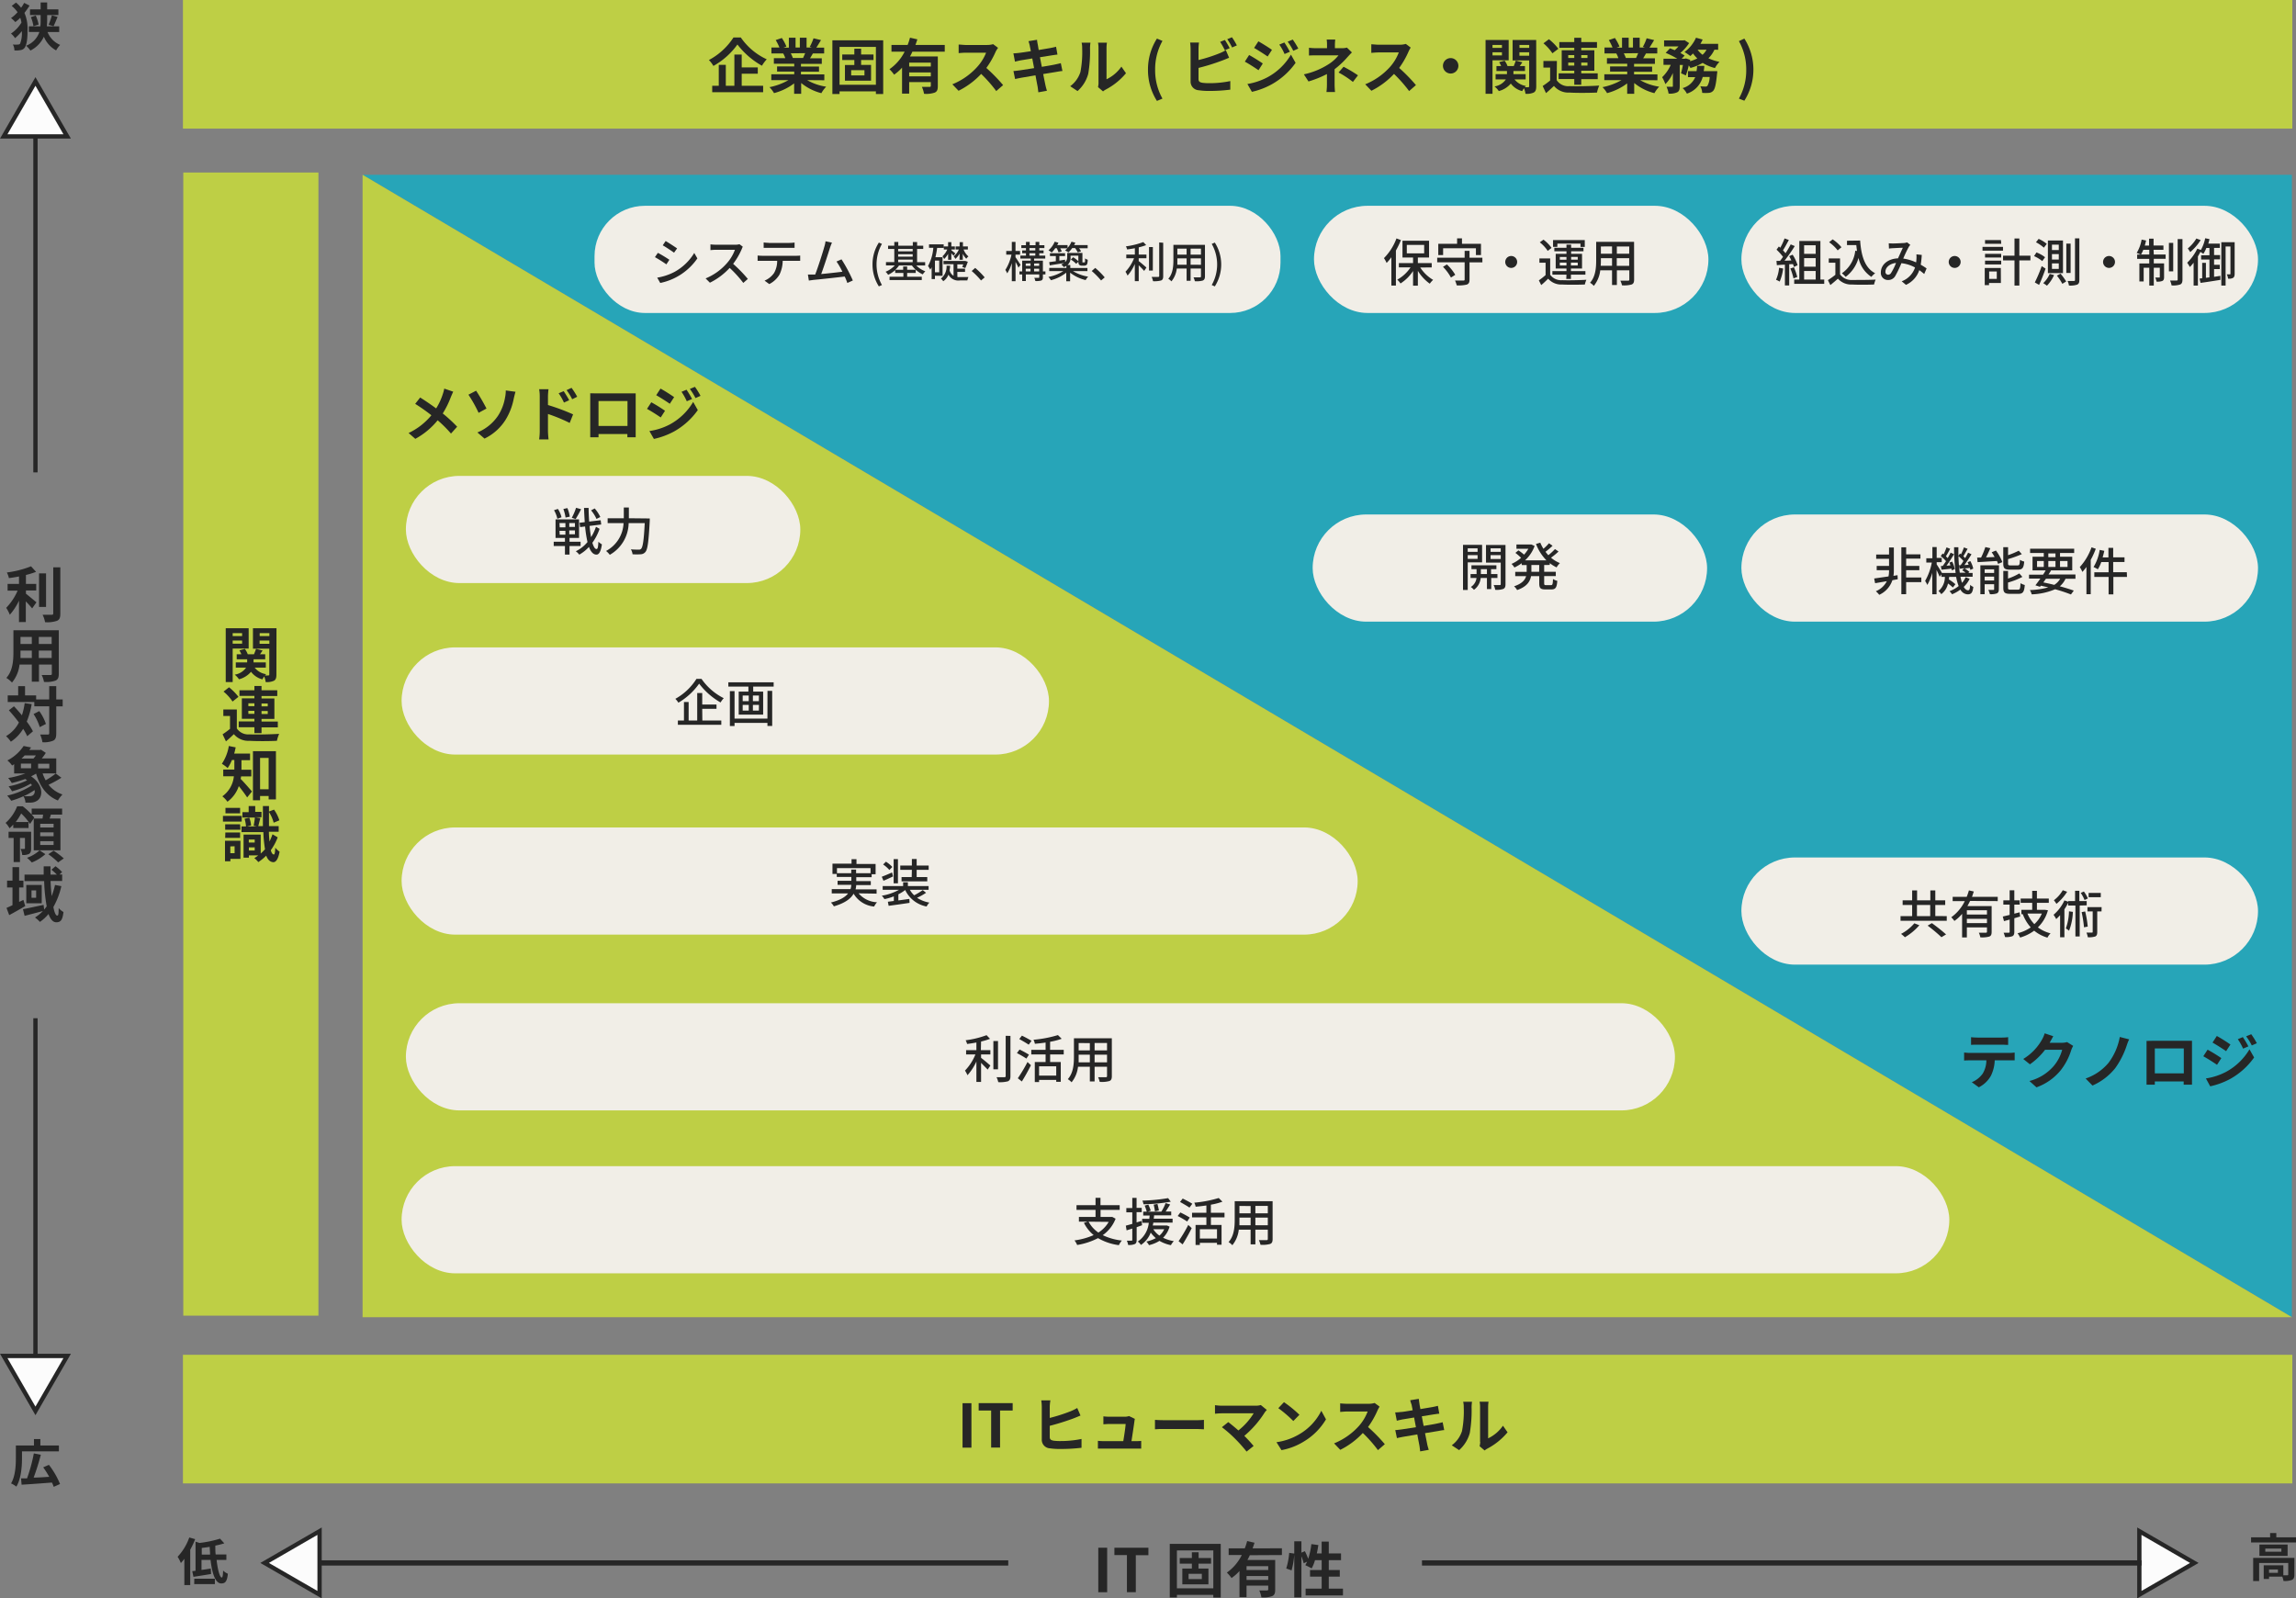 <svg xmlns="http://www.w3.org/2000/svg" viewBox="0 0 535.53 372.81"><rect x="0" y="0" width="535.53" height="372.81" fill="#808080" stroke="none"/><defs><style>.cls-1{fill:#27a5b8;}.cls-2{fill:#becf45;}.cls-3{fill:#fcfcfc;}.cls-3,.cls-4,.cls-5,.cls-6{stroke:#262626;stroke-miterlimit:10;}.cls-4,.cls-6{fill:#fff;}.cls-5{fill:none;}.cls-6{stroke-width:1.22px;}.cls-7{fill:#262626;}.cls-8{fill:#f1eee7;}</style></defs><g id="レイヤー_2" data-name="レイヤー 2"><g id="レイヤー_2-2" data-name="レイヤー 2"><polyline class="cls-1" points="84.57 40.77 534.57 40.77 534.57 307.23"/><polyline class="cls-2" points="534.57 307.23 84.57 307.23 84.57 40.77"/><rect class="cls-2" x="-74.8" y="157.79" width="266.63" height="31.52" transform="translate(232.06 115.04) rotate(90)"/><line class="cls-1" x1="84.57" y1="40.77" x2="534.57" y2="307.23"/><polygon class="cls-3" points="8.27 19 0.87 31.82 15.67 31.82 8.27 19"/><polygon class="cls-3" points="8.27 329.09 15.67 316.27 0.87 316.27 8.27 329.09"/><line class="cls-4" x1="8.27" y1="237.5" x2="8.27" y2="316.18"/><line class="cls-5" x1="8.27" y1="31.5" x2="8.27" y2="110.18"/><polygon class="cls-3" points="511.81 364.55 498.99 357.14 498.99 371.95 511.81 364.55"/><polygon class="cls-3" points="61.72 364.55 74.54 371.95 74.54 357.14 61.72 364.55"/><rect class="cls-2" x="42.67" width="492" height="30"/><rect class="cls-2" x="42.67" y="316" width="492" height="30"/><line class="cls-6" x1="499.51" y1="364.55" x2="331.67" y2="364.55"/><line class="cls-6" x1="235.17" y1="364.55" x2="74.67" y2="364.55"/><path class="cls-7" d="M172.79,8.74a14.87,14.87,0,0,0,6.05,5.09,8.74,8.74,0,0,0-1.12,1.5A18.84,18.84,0,0,1,172,10.38a17.27,17.27,0,0,1-5.6,5A7.09,7.09,0,0,0,165.35,14a15.5,15.5,0,0,0,5.73-5.26ZM173,20h5V21.5H166.12V20h1.53V15.13h1.64V20h2V12.72H173v3h3.75v1.47H173Z"/><path class="cls-7" d="M188.26,18.69a12.67,12.67,0,0,0,4.44,1.53,7.48,7.48,0,0,0-1.12,1.51,12.12,12.12,0,0,1-4.71-2.37v2.52h-1.64V19.45a13.37,13.37,0,0,1-4.69,2.27,7.52,7.52,0,0,0-1.06-1.39,14.62,14.62,0,0,0,4.42-1.64h-4V17.32h5.35V16.7h-4V15.5h4v-.63H180.5V13.56h2.66a5.56,5.56,0,0,0-.48-1.09l.17,0h-2.92V11.08h1.87a12.73,12.73,0,0,0-.87-1.73l1.43-.49a10.75,10.75,0,0,1,1.07,2l-.69.25H184V8.8h1.56v2.28h1V8.8h1.57v2.28h1.24l-.5-.15a12.46,12.46,0,0,0,.88-2l1.75.42c-.39.64-.77,1.27-1.09,1.76h1.82v1.36h-2.63c-.23.41-.45.79-.66,1.12h2.74v1.31h-4.86v.63h4.21v1.2h-4.21v.62h5.45v1.37Zm-3.81-6.25a7.88,7.88,0,0,1,.48,1.08l-.24,0h2.62c.16-.33.33-.74.49-1.12Z"/><path class="cls-7" d="M206,9.4V21.93H204.3v-.62h-8.48v.62h-1.67V9.4ZM204.3,19.77V10.94h-8.48v8.83ZM200.85,14v1.14h2.32v3.68h-6.09V15.16h2.19V14h-2.82V12.71h2.82V11.36h1.58v1.35h2.89V14Zm.78,2.37h-3.1v1.22h3.1Z"/><path class="cls-7" d="M212.81,12.05a10.49,10.49,0,0,1-.56,1.11h6.49v6.92c0,.82-.15,1.27-.73,1.52a6.1,6.1,0,0,1-2.48.28,7,7,0,0,0-.5-1.61c.71,0,1.52,0,1.76,0s.32-.08.32-.28v-.84h-5.05v2.68H210.4V15.78a10.7,10.7,0,0,1-1.85,1.64,8.79,8.79,0,0,0-1.09-1.28A10.84,10.84,0,0,0,211,12.05h-3.07V10.48h3.77a14.44,14.44,0,0,0,.55-1.69l1.72.39c-.14.43-.28.87-.45,1.3h6.84v1.57Zm4.3,2.56h-5.05v.9h5.05Zm0,3.2V16.9h-5.05v.91Z"/><path class="cls-7" d="M232.26,12a20.22,20.22,0,0,1-2.2,3.85,39.86,39.86,0,0,1,3.91,4l-1.6,1.39a32,32,0,0,0-3.52-4,18.47,18.47,0,0,1-5.27,3.93l-1.45-1.51a15.72,15.72,0,0,0,5.75-4A10.79,10.79,0,0,0,230,12.29h-4.74c-.59,0-1.36.08-1.66.1v-2c.38,0,1.24.1,1.66.1h4.94a4.89,4.89,0,0,0,1.44-.19l1.15.86A7.11,7.11,0,0,0,232.26,12Z"/><path class="cls-7" d="M239.89,9.6l2-.32c0,.28.09.75.16,1.09s.11.66.22,1.29L245,11.2c.45-.09,1-.2,1.32-.3l.33,1.84c-.3,0-.86.11-1.28.16l-2.81.45c.14.7.29,1.47.44,2.24,1.26-.21,2.41-.4,3-.53s1.06-.22,1.43-.33l.38,1.84c-.38,0-1,.13-1.49.21s-1.81.3-3,.49c.22,1.15.42,2.09.51,2.53s.23.92.36,1.37l-2,.36c-.07-.52-.11-1-.19-1.41s-.26-1.37-.48-2.55l-3.35.57c-.6.12-1.08.21-1.4.3l-.39-1.88c.38,0,1-.1,1.46-.15l3.36-.52c-.14-.76-.3-1.54-.42-2.26l-2.75.45c-.45.1-.81.17-1.29.3l-.37-1.94a11.38,11.38,0,0,0,1.3-.1c.49-.05,1.57-.21,2.77-.4-.11-.59-.21-1-.25-1.28A10.75,10.75,0,0,0,239.89,9.6Z"/><path class="cls-7" d="M252,16.8a24.28,24.28,0,0,0,.41-5.55,5,5,0,0,0-.13-1.29h2.06a9.9,9.9,0,0,0-.1,1.28,30.72,30.72,0,0,1-.42,6,8.2,8.2,0,0,1-2.49,4l-1.71-1.13A6.62,6.62,0,0,0,252,16.8Zm4.22,2.52V11.15a6.59,6.59,0,0,0-.11-1.2h2.08a7.49,7.49,0,0,0-.1,1.22v7.32a8.84,8.84,0,0,0,3.47-2.95l1.07,1.54a15.51,15.51,0,0,1-4.74,3.82,3.36,3.36,0,0,0-.61.42l-1.17-1A5.93,5.93,0,0,0,256.23,19.32Z"/><path class="cls-7" d="M267.76,16.24A13.36,13.36,0,0,1,269.85,9l1.29.54a13.5,13.5,0,0,0-1.71,6.7A13.46,13.46,0,0,0,271.14,23l-1.29.54A13.39,13.39,0,0,1,267.76,16.24Z"/><path class="cls-7" d="M279.55,11.38V14a35.14,35.14,0,0,0,4.85-1.55,9,9,0,0,0,1.52-.76l.76,1.78c-.55.23-1.18.49-1.64.66a48.5,48.5,0,0,1-5.49,1.71v2.59c0,.6.28.76.91.88a12.33,12.33,0,0,0,1.63.09,23.62,23.62,0,0,0,4.87-.49v2a39.14,39.14,0,0,1-5,.3,15.19,15.19,0,0,1-2.35-.16A2,2,0,0,1,277.7,19V11.38a11.58,11.58,0,0,0-.11-1.46h2.07A10.59,10.59,0,0,0,279.55,11.38Zm7.27-.14-1.14.47a14.94,14.94,0,0,0-1.09-1.94l1.11-.45C286.05,9.84,286.55,10.72,286.82,11.24Zm1.67-.65-1.11.48a14.32,14.32,0,0,0-1.13-1.93l1.1-.45A15.65,15.65,0,0,1,288.49,10.59Z"/><path class="cls-7" d="M294.54,14.81l-1,1.57c-.8-.56-2.25-1.5-3.19-2l1-1.55C292.29,13.34,293.83,14.31,294.54,14.81ZM295.67,18a14.13,14.13,0,0,0,5.44-5.25l1.08,1.91a16.9,16.9,0,0,1-5.56,5A17.34,17.34,0,0,1,292,21.42l-1.05-1.83A15.24,15.24,0,0,0,295.67,18Zm1-6.36-1,1.54c-.78-.54-2.24-1.48-3.16-2l1-1.54C294.42,10.15,296,11.13,296.69,11.64Zm4.17.44-1.22.52a11.54,11.54,0,0,0-1.23-2.2l1.18-.49A23.24,23.24,0,0,1,300.86,12.08Zm2-.76-1.19.53a13.55,13.55,0,0,0-1.31-2.13l1.19-.49A18.24,18.24,0,0,1,302.82,11.32Z"/><path class="cls-7" d="M311.36,10.51v.73H313a4.05,4.05,0,0,0,1.16-.14l1.17,1.13c-.37.35-.79.83-1.1,1.16a19.93,19.93,0,0,1-2.94,2.75c0,1.12,0,2.65,0,3.53,0,.56.05,1.36.1,1.79h-2a15.19,15.19,0,0,0,.11-1.79v-2.4a24.28,24.28,0,0,1-4.3,1.73l-1.08-1.66A17.36,17.36,0,0,0,309.85,15a9.35,9.35,0,0,0,2.35-2.09h-5.07c-.5,0-1.39,0-1.82.05V11.14a13.81,13.81,0,0,0,1.79.1h2.42v-.73a8.5,8.5,0,0,0-.08-1.29h2A12,12,0,0,0,311.36,10.51Zm.85,6.4,1.17-1.34a31,31,0,0,1,3.36,2l-1.18,1.54A21.64,21.64,0,0,0,312.21,16.91Z"/><path class="cls-7" d="M328.55,12a20.22,20.22,0,0,1-2.2,3.85,38.79,38.79,0,0,1,3.91,4l-1.59,1.39a32.14,32.14,0,0,0-3.53-4,18.47,18.47,0,0,1-5.27,3.93l-1.44-1.51a15.77,15.77,0,0,0,5.74-4,10.84,10.84,0,0,0,2.09-3.43h-4.75c-.59,0-1.36.08-1.66.1v-2c.38,0,1.24.1,1.66.1h4.94a4.92,4.92,0,0,0,1.45-.19l1.14.86A7.11,7.11,0,0,0,328.55,12Z"/><path class="cls-7" d="M340.16,15.34a1.8,1.8,0,1,1-1.79-1.79A1.8,1.8,0,0,1,340.16,15.34Z"/><path class="cls-7" d="M348.12,14.07v7.81H346.5V9.33h5.39v4.74Zm0-3.59v.69h2.2v-.69Zm2.2,2.45V12.2h-2.2v.73Zm8,7.19c0,.77-.13,1.19-.58,1.46a3.94,3.94,0,0,1-1.93.3,5.57,5.57,0,0,0-.34-1.3,6.59,6.59,0,0,0-.43.67,4.76,4.76,0,0,1-2.65-1.76,5.48,5.48,0,0,1-2.8,1.75,5.39,5.39,0,0,0-1-1.08,3.93,3.93,0,0,0,2.65-1.64h-2.4V17.3h2.65v-.73h-2.45V15.41h1.09a5.18,5.18,0,0,0-.46-.91l1.27-.35a4.57,4.57,0,0,1,.68,1.26h1.46c.16-.42.36-.92.47-1.27l1.53.39-.6.88h1.21v1.16H353v.73h2.85v1.22h-2.6a4.21,4.21,0,0,0,2.67,1.53,2.52,2.52,0,0,0-.26.29,4.87,4.87,0,0,0,.78,0c.17,0,.23-.07.23-.24v-6h-3.86V9.33h5.5Zm-3.91-9.64v.69h2.27v-.69ZM356.67,13V12.2H354.4V13Z"/><path class="cls-7" d="M363.09,18.7a3.21,3.21,0,0,0,3,1.39c1.68.07,5,0,6.92-.13a8.62,8.62,0,0,0-.52,1.63c-1.73.08-4.7.11-6.41,0a4.38,4.38,0,0,1-3.63-1.55c-.56.54-1.13,1.07-1.85,1.68l-.78-1.66a19.71,19.71,0,0,0,1.74-1.28V15.76h-1.57V14.23h3.15Zm-1-6.27A10.81,10.81,0,0,0,360,10.1l1.28-.95a12.46,12.46,0,0,1,2.2,2.23Zm5.1,6h-3.65V17.11h3.65v-.62h-2.93V11.73h2.93v-.58H363.7V9.81h3.49v-1h1.63v1h3.67v1.34h-3.67v.58h3.05v4.76h-3.05v.62h3.84v1.36h-3.84v1.3h-1.63Zm-1.41-4.91h1.41v-.67h-1.41Zm1.41,1.78v-.7h-1.41v.7Zm1.63-2.45v.67h1.45v-.67Zm1.45,1.75h-1.45v.7h1.45Z"/><path class="cls-7" d="M382.55,18.69A12.67,12.67,0,0,0,387,20.22a7.48,7.48,0,0,0-1.12,1.51,12.12,12.12,0,0,1-4.71-2.37v2.52h-1.64V19.45a13.37,13.37,0,0,1-4.69,2.27,7.1,7.1,0,0,0-1.06-1.39,14.52,14.52,0,0,0,4.42-1.64h-4V17.32h5.34V16.7h-4V15.5h4v-.63h-4.73V13.56h2.66a6.18,6.18,0,0,0-.47-1.09l.16,0h-2.92V11.08h1.87a12.64,12.64,0,0,0-.86-1.73l1.42-.49a10.75,10.75,0,0,1,1.07,2l-.69.25h1.28V8.8h1.55v2.28h1V8.8h1.57v2.28h1.24l-.5-.15a10.94,10.94,0,0,0,.88-2l1.75.42c-.39.64-.77,1.27-1.09,1.76h1.82v1.36h-2.63c-.23.41-.45.79-.66,1.12H386v1.31h-4.86v.63h4.21v1.2h-4.21v.62h5.45v1.37Zm-3.81-6.25a7.88,7.88,0,0,1,.48,1.08l-.24,0h2.62c.17-.33.33-.74.49-1.12Z"/><path class="cls-7" d="M399.88,11.59a6.61,6.61,0,0,1-1.4,2,10.69,10.69,0,0,0,2.58.83A6.8,6.8,0,0,0,400,15.87a9.93,9.93,0,0,1-2.86-1.2,11.5,11.5,0,0,1-2.85,1.18,5.16,5.16,0,0,0-.4-.59,15.84,15.84,0,0,1-.68,2.34l-1.12-.52a18.2,18.2,0,0,0,.44-1.93h-.74v4.93c0,.75-.11,1.2-.6,1.45a4.08,4.08,0,0,1-2,.3,5.81,5.81,0,0,0-.48-1.59c.52,0,1.08,0,1.26,0s.22,0,.22-.21v-3a8.23,8.23,0,0,1-1.75,2.59,9.74,9.74,0,0,0-.75-1.61,8.89,8.89,0,0,0,2-2.88H388V13.69h3.21a19.48,19.48,0,0,0-2.7-1.36l1-1.06c.33.12.73.28,1.11.44a9.14,9.14,0,0,0,.88-.88h-3.36V9.43h4.52l.25-.06,1.07.68a10.48,10.48,0,0,1-2.05,2.31,7.82,7.82,0,0,1,1,.61l-.68.72H393l.23-.07,1,.34-.05.32a8.67,8.67,0,0,0,1.71-.65,7.94,7.94,0,0,1-1-1.16q-.31.33-.63.6a13,13,0,0,0-1.36-.94,8.28,8.28,0,0,0,2.68-3.33l1.55.42a9.11,9.11,0,0,1-.51,1h4.13v1.39Zm.66,5s0,.44-.05.63c-.23,2.43-.48,3.5-.89,3.95a1.5,1.5,0,0,1-1,.49,9.41,9.41,0,0,1-1.57,0,3.62,3.62,0,0,0-.44-1.54,10.71,10.71,0,0,0,1.2.07.59.59,0,0,0,.45-.15,4.37,4.37,0,0,0,.53-2.09h-1.62a5.61,5.61,0,0,1-3.69,3.89,4.56,4.56,0,0,0-1-1.29A4.45,4.45,0,0,0,395.4,18h-1.69V16.6h2a12,12,0,0,0,.14-1.24h1.67c0,.42-.08.84-.14,1.24Zm-4.59-5a5.67,5.67,0,0,0,1.16,1.19,4.3,4.3,0,0,0,.93-1.19Z"/><path class="cls-7" d="M405.59,23a13.46,13.46,0,0,0,1.71-6.71,13.5,13.5,0,0,0-1.71-6.7L406.86,9a13.49,13.49,0,0,1,0,14.49Z"/><rect class="cls-8" x="138.67" y="48" width="160" height="25" rx="11.75"/><rect class="cls-8" x="406.17" y="48" width="120.5" height="25" rx="12.5"/><rect class="cls-8" x="306.48" y="48" width="92" height="25" rx="12.5"/><rect class="cls-8" x="406.17" y="200" width="120.5" height="25" rx="12.5"/><rect class="cls-8" x="306.17" y="120" width="92" height="25" rx="12.5"/><rect class="cls-8" x="94.67" y="111" width="92" height="25" rx="12.5"/><rect class="cls-8" x="93.67" y="151" width="151" height="25" rx="12.5"/><rect class="cls-8" x="93.67" y="193" width="223" height="25" rx="12.5"/><rect class="cls-8" x="94.67" y="234" width="296" height="25" rx="12.5"/><rect class="cls-8" x="93.67" y="272" width="361" height="25" rx="12.5"/><rect class="cls-8" x="406.17" y="120" width="120.5" height="25" rx="12.5"/><path class="cls-7" d="M224.51,327.29h2.07v10.37h-2.07Z"/><path class="cls-7" d="M231.18,329h-2.91v-1.73h7.93V329h-2.94v8.64h-2.08Z"/><path class="cls-7" d="M244.85,328.08v2.65a39.8,39.8,0,0,0,4.89-1.57,11.83,11.83,0,0,0,1.52-.75l.76,1.76c-.53.22-1.16.49-1.64.67a56.21,56.21,0,0,1-5.53,1.73v2.59c0,.6.28.75.91.88a12.12,12.12,0,0,0,1.61.08,23.74,23.74,0,0,0,4.89-.49v2.06a41.38,41.38,0,0,1-5,.28,15.34,15.34,0,0,1-2.35-.15,2,2,0,0,1-1.92-2.1v-7.64a11,11,0,0,0-.12-1.45H245A10.5,10.5,0,0,0,244.85,328.08Z"/><path class="cls-7" d="M264.59,331.57c-.11.83-.47,3.24-.68,4.57h.89c.37,0,1,0,1.38-.06v1.81c-.29,0-1,0-1.35,0h-7.37c-.5,0-.85,0-1.38,0v-1.82a13.78,13.78,0,0,0,1.38.07H262c.2-1.19.51-3.18.55-4h-3.79c-.44,0-1,.05-1.4.07v-1.85a12.81,12.81,0,0,0,1.39.09h3.59a3.09,3.09,0,0,0,1-.16l1.36.66A4.46,4.46,0,0,0,264.59,331.57Z"/><path class="cls-7" d="M271.64,331.26h7.53c.66,0,1.27-.05,1.64-.08v2.2c-.34,0-1.05-.07-1.64-.07h-7.53c-.79,0-1.73,0-2.25.07v-2.2C269.89,331.22,270.92,331.26,271.64,331.26Z"/><path class="cls-7" d="M295,329.43a23.5,23.5,0,0,1-4.77,5.48c.8.79,1.62,1.7,2.17,2.36l-1.64,1.31a35.43,35.43,0,0,0-2.68-3,28.91,28.91,0,0,0-3.08-2.69l1.49-1.19c.56.42,1.48,1.18,2.36,1.95a15.44,15.44,0,0,0,3.56-4H285c-.56,0-1.31.07-1.61.1v-2a12.8,12.8,0,0,0,1.61.13h7.78a4.4,4.4,0,0,0,1.3-.16l1.4,1.15A5.21,5.21,0,0,0,295,329.43Z"/><path class="cls-7" d="M303.09,334.51a13.07,13.07,0,0,0,5.1-5.45l1.09,2a14.9,14.9,0,0,1-5.18,5.18,15.16,15.16,0,0,1-5.2,2l-1.17-1.85A14.35,14.35,0,0,0,303.09,334.51Zm0-4.52-1.43,1.46a28.57,28.57,0,0,0-3.5-3l1.32-1.4A27.8,27.8,0,0,1,303.09,330Z"/><path class="cls-7" d="M321.29,329a20.22,20.22,0,0,1-2.2,3.85,38.79,38.79,0,0,1,3.91,4l-1.6,1.39a31.34,31.34,0,0,0-3.53-4,18.29,18.29,0,0,1-5.26,3.93l-1.44-1.51a15.77,15.77,0,0,0,5.74-4,11,11,0,0,0,2.09-3.43h-4.75c-.59,0-1.36.08-1.66.1v-2c.38.05,1.24.1,1.66.1h4.94a4.89,4.89,0,0,0,1.44-.19l1.15.86A7.11,7.11,0,0,0,321.29,329Z"/><path class="cls-7" d="M328.92,326.6l2-.32c.05.28.09.75.16,1.09,0,.19.11.66.22,1.29l2.76-.46c.45-.09,1-.2,1.32-.3l.33,1.84c-.3,0-.86.11-1.28.16l-2.8.45c.13.7.27,1.47.43,2.24,1.26-.21,2.41-.4,3-.53s1.06-.22,1.43-.33l.37,1.84c-.37,0-.95.13-1.48.22l-3,.49c.23,1.14.42,2.08.5,2.52s.24.92.37,1.37l-2,.36c-.07-.52-.11-1-.19-1.41s-.26-1.37-.48-2.55l-3.35.57c-.6.12-1.08.21-1.4.3l-.39-1.88c.38,0,1-.1,1.46-.15l3.36-.52c-.14-.76-.3-1.54-.42-2.26l-2.75.45c-.45.1-.81.17-1.29.3l-.38-1.94a11.38,11.38,0,0,0,1.31-.1c.49,0,1.57-.21,2.77-.4-.11-.59-.21-1.05-.25-1.28C329.11,327.26,329,326.93,328.92,326.6Z"/><path class="cls-7" d="M341,333.8a24.28,24.28,0,0,0,.41-5.55,5,5,0,0,0-.13-1.29h2.06a9.9,9.9,0,0,0-.1,1.28,30.72,30.72,0,0,1-.42,6,8.2,8.2,0,0,1-2.49,4l-1.71-1.13A6.62,6.62,0,0,0,341,333.8Zm4.22,2.52v-8.17a6.59,6.59,0,0,0-.11-1.2h2.08a8.14,8.14,0,0,0-.09,1.22v7.32a8.88,8.88,0,0,0,3.46-2.95l1.07,1.54a15.51,15.51,0,0,1-4.74,3.82,3.36,3.36,0,0,0-.61.42l-1.17-1A5.93,5.93,0,0,0,345.26,336.32Z"/><path class="cls-7" d="M54.27,151.27v7.82H52.65V146.53H58v4.74Zm0-3.59v.69h2.2v-.69Zm2.2,2.45v-.72h-2.2v.72Zm8,7.19c0,.77-.12,1.19-.57,1.46a3.94,3.94,0,0,1-1.93.31,6.19,6.19,0,0,0-.34-1.31,4.65,4.65,0,0,0-.43.68,4.79,4.79,0,0,1-2.65-1.77,5.48,5.48,0,0,1-2.8,1.75,5.39,5.39,0,0,0-1-1.08,3.93,3.93,0,0,0,2.65-1.64H55V154.5h2.65v-.72H55.21v-1.17H56.3a5.55,5.55,0,0,0-.46-.91l1.27-.35a4.85,4.85,0,0,1,.68,1.26h1.45c.17-.42.37-.92.48-1.27l1.53.39c-.21.31-.42.62-.61.88h1.22v1.17H59.14v.72H62v1.22H59.4a4.17,4.17,0,0,0,2.67,1.53,2.52,2.52,0,0,0-.26.29,4.87,4.87,0,0,0,.78,0c.17,0,.22-.07.22-.23v-6H59v-4.78h5.49Zm-3.9-9.64v.69h2.26v-.69Zm2.26,2.48v-.75H60.55v.75Z"/><path class="cls-7" d="M55.24,169.91a3.21,3.21,0,0,0,2.95,1.38c1.68.07,5,0,6.92-.12a8.29,8.29,0,0,0-.52,1.62c-1.73.09-4.7.11-6.41,0a4.36,4.36,0,0,1-3.63-1.55c-.56.54-1.13,1.08-1.85,1.68l-.78-1.65A18.43,18.43,0,0,0,53.65,170V167H52.09v-1.52h3.15Zm-1-6.28a10.55,10.55,0,0,0-2.1-2.32l1.28-1a12.46,12.46,0,0,1,2.2,2.23Zm5.1,6H55.68v-1.36h3.66v-.62H56.41v-4.76h2.93v-.57H55.85V161h3.49v-1H61v1h3.67v1.35H61v.57h3v4.76H61v.62H64.8v1.36H61V171H59.34Zm-1.41-4.91h1.41v-.67H57.93Zm1.41,1.78v-.7H57.93v.7ZM61,164.09v.67h1.45v-.67Zm1.45,1.75H61v.7h1.45Z"/><path class="cls-7" d="M56.23,181.1a5,5,0,0,1-.1.58c.73.71,2.24,2.46,2.64,2.93L57.65,186c-.47-.73-1.26-1.78-1.95-2.64A7.44,7.44,0,0,1,53.05,187a6.17,6.17,0,0,0-1.19-1.26,6.52,6.52,0,0,0,2.69-4.68H52.07v-1.56h2.59v-2.23H54.1a10,10,0,0,1-1,1.88,8.72,8.72,0,0,0-1.35-1A10.39,10.39,0,0,0,53.37,174l1.6.32c-.1.49-.21,1-.35,1.45h3.7v1.54h-2v2.23h2.3v1.56Zm8.13-5.89v11.26h-1.7v-.8h-2v1H59V175.21Zm-1.7,8.89v-7.32h-2v7.32Z"/><path class="cls-7" d="M56.37,191.63H52v-1.32h4.4Zm-.29,8.7H53.74v.56H52.48v-4.78h3.6Zm0-6.79H52.52v-1.28H56Zm-3.52.64H56v1.25H52.52ZM56,189.7H52.59v-1.26H56Zm-2.28,7.72V199h1v-1.61Zm11.05-2.11a12.67,12.67,0,0,1-1.61,3c.17.6.39.95.67,1s.32-.6.38-1.6a4.59,4.59,0,0,0,1,.94c-.35,2-1,2.48-1.48,2.45-.74-.05-1.28-.57-1.64-1.52a11.52,11.52,0,0,1-1.84,1.5,5.45,5.45,0,0,0-.93-.93,8.28,8.28,0,0,0,.91-.63H58.05v.53H56.81v-5.39h4v4.43a12,12,0,0,0,1-1,30.24,30.24,0,0,1-.38-4h-5.1v-1.33h1.05a7.5,7.5,0,0,0-.34-1.79l1.11-.24a6.35,6.35,0,0,1,.41,1.8l-.94.23h2.27l-.73-.16c.11-.54.24-1.35.29-1.91H56.55v-1.25H58V188h1.53v1.37H61v1.25H59.47l1.26.19c-.18.67-.35,1.37-.49,1.88h1.08c0-1.4,0-3,0-4.69h1.42v1.29l1.17-.45a8.72,8.72,0,0,1,1.25,2.5l-1.33.55a8.67,8.67,0,0,0-1.09-2.48c0,1.18,0,2.27,0,3.28H65V194H62.72c0,.85.08,1.61.14,2.28a13.58,13.58,0,0,0,.7-1.69Zm-6.74.51v.7h1.38v-.7Zm1.38,2.56v-.74H58.05v.74Z"/><path class="cls-7" d="M6.05,138.48c.68.52,2.07,1.71,2.45,2l-1,1.43c-.34-.43-.92-1.06-1.48-1.64v4.83H4.43v-5a14,14,0,0,1-2.14,3.29,9.2,9.2,0,0,0-.84-1.62,13.51,13.51,0,0,0,2.66-4H1.77V136.2H4.43v-1.74c-.79.15-1.59.28-2.35.38a5.06,5.06,0,0,0-.48-1.31,23.35,23.35,0,0,0,5.64-1.44l1.17,1.29a18.29,18.29,0,0,1-2.36.73v2.09h2.4v1.52H6.05Zm4.69,3.09H9.11v-7.83h1.63Zm3.33-9.25V143.1c0,1-.19,1.43-.77,1.7a7,7,0,0,1-2.79.32,6.32,6.32,0,0,0-.57-1.72c.91,0,1.81,0,2.1,0s.38-.1.38-.35V132.32Z"/><path class="cls-7" d="M13.71,157.16c0,.89-.2,1.34-.76,1.59a6.55,6.55,0,0,1-2.69.3,6.14,6.14,0,0,0-.53-1.6c.78,0,1.71,0,2,0s.36-.08.36-.34V155h-3V159H7.42V155H4.56A8,8,0,0,1,2.8,159.2a6.29,6.29,0,0,0-1.32-1.08C3,156.44,3.13,154,3.13,152v-5H13.71Zm-6.29-3.69v-1.72H4.78V152c0,.45,0,1,0,1.47Zm-2.64-4.9v1.63H7.42v-1.63Zm7.27,0h-3v1.63h3Zm0,4.9v-1.72h-3v1.72Z"/><path class="cls-7" d="M7.39,164.24a18.94,18.94,0,0,1-1.15,4.07,13.87,13.87,0,0,1,1.44,2.27l-1.33,1.14A11.89,11.89,0,0,0,5.4,170a9.25,9.25,0,0,1-2.87,3,7.38,7.38,0,0,0-1.12-1.3,7.81,7.81,0,0,0,3-3.18c-.74-1-1.57-2-2.34-2.85l1.19-.93c.61.64,1.24,1.35,1.85,2.1A15.64,15.64,0,0,0,5.76,164Zm7.23.52h-1.5v6.3c0,.94-.17,1.43-.7,1.69a5.48,5.48,0,0,1-2.52.37,6.9,6.9,0,0,0-.54-1.79c.79,0,1.55,0,1.78,0s.34-.07.34-.29v-6.3H8v-1H1.8v-1.54H4.24v-2.15h1.6v2.15H8.43v.95h3.05v-3.11h1.64v3.11h1.5Zm-5.46,1.1a11.14,11.14,0,0,1,1.55,3l-1.44.74a11.88,11.88,0,0,0-1.44-3.05Z"/><path class="cls-7" d="M14.32,181.4a24.16,24.16,0,0,1-3,1.64,7,7,0,0,0,3.25,2.27,7.64,7.64,0,0,0-1.07,1.4c-2.66-1.09-4.2-3.28-5.08-6.26-.37.22-.76.43-1.16.63,2.85,1.92,2.85,4.75,1.43,5.66a2.72,2.72,0,0,1-1.63.46l-1.12,0a3.08,3.08,0,0,0-.48-1.48,18.9,18.9,0,0,1-2.84,1.05,8.93,8.93,0,0,0-.95-1.2,17.12,17.12,0,0,0,5.78-2.41,2.55,2.55,0,0,0-.29-.38,16.4,16.4,0,0,1-4.36,1.78A6.84,6.84,0,0,0,2,183.41,16.61,16.61,0,0,0,6.33,182l-.45-.3a29.06,29.06,0,0,1-3.13.94,7.75,7.75,0,0,0-.84-1.17,21.77,21.77,0,0,0,4-1.06H3.3v-2.17a3.94,3.94,0,0,1-.48.31,5.59,5.59,0,0,0-1.1-1.18A10.09,10.09,0,0,0,5.51,174l1.74.34-.42.59H9.3l.25-.07,1.13.74a10,10,0,0,1-.94,1.3h3.38v3.5H9.94a10.08,10.08,0,0,0,.71,1.6A17.14,17.14,0,0,0,13,180.42Zm-9.45-2.21H7.26v-1.08H4.87Zm.89-3a7.31,7.31,0,0,1-.74.73H7.81a5.87,5.87,0,0,0,.56-.73Zm2.29,8.1a15.91,15.91,0,0,1-2.51,1.42,12.3,12.3,0,0,0,1.29,0,1.29,1.29,0,0,0,.85-.21A1.13,1.13,0,0,0,8.05,184.26Zm3.45-6.15H8.89v1.08H11.5Z"/><path class="cls-7" d="M3.09,192.32a12,12,0,0,1-.87.88,5.23,5.23,0,0,0-.92-1.26A10,10,0,0,0,4,188.06H5.29A14.9,14.9,0,0,1,8,190.71l-1,1.47a13.49,13.49,0,0,0-2.06-2.44,13.16,13.16,0,0,1-1.28,2h3v1.39H3.09Zm4.17,5.58c0,.63-.08,1-.49,1.27a3.05,3.05,0,0,1-1.59.25A4.93,4.93,0,0,0,4.8,198a6,6,0,0,0,.87,0c.12,0,.15,0,.15-.17v-2.39H4.66v5.64H3.18v-5.64H2V194H7.26Zm3.32,1.33a10.62,10.62,0,0,1-3.16,1.94,10.57,10.57,0,0,0-1.12-1.09,8.62,8.62,0,0,0,2.93-1.74Zm-.67-8.31c.06-.31.1-.62.14-.92H7.39v-1.4h7.1V190H11.87c-.1.32-.19.63-.29.92H14.1v7.41H7.87v-7.41Zm2.59,1.23H9.38V193H12.5Zm0,2H9.38v.9H12.5Zm0,2.05H9.38v.89H12.5Zm0,2.22a19,19,0,0,1,2.38,1.8l-1.32.93a16.84,16.84,0,0,0-2.29-1.9Z"/><path class="cls-7" d="M5.89,211.34c-1.23.72-2.59,1.49-3.74,2.11l-.63-1.68,1.39-.63V207H1.65v-1.6H2.91v-3.14H4.46v3.14h1V207h-1v3.37l1-.47Zm8.42-4.65a17.89,17.89,0,0,1-1.86,4.87c.23,1.25.56,2,.89,2s.31-.52.35-1.76a3.76,3.76,0,0,0,1.12.92c-.23,1.87-.64,2.4-1.69,2.4-.78,0-1.37-.74-1.81-1.93a9.48,9.48,0,0,1-2,1.84A7.25,7.25,0,0,0,8.16,214,9.16,9.16,0,0,0,10,212.5l-4.26,1.12-.39-1.56c1.22-.22,3.06-.64,4.82-1l.13,1.1c.21-.25.4-.5.59-.77a38.76,38.76,0,0,1-.59-5.88H5.72V204h4.47c0-.65,0-1.28,0-1.92h1.59c0,.64,0,1.27,0,1.92h1.48A11.74,11.74,0,0,0,12,202.86l.94-.81a8.42,8.42,0,0,1,1.54,1.36l-.6.56h.62v1.51H11.79c.06,1.28.14,2.47.26,3.53a17.58,17.58,0,0,0,.78-2.6Zm-4.58-.27v4.26H6.13v-4.26Zm-1.3,1.27H7.35v1.71H8.43Z"/><path class="cls-7" d="M256.17,361h2.07v10.38h-2.07Z"/><path class="cls-7" d="M262.85,362.72h-2.92V361h7.93v1.74h-2.94v8.64h-2.07Z"/><path class="cls-7" d="M284.73,360.1v12.53H283V372h-8.49v.62h-1.67V360.1ZM283,370.47v-8.83h-8.49v8.83Zm-3.46-5.75v1.14h2.32v3.68h-6.09v-3.68H278v-1.14h-2.83v-1.31H278v-1.35h1.57v1.35h2.9v1.31Zm.78,2.37h-3.09v1.22h3.09Z"/><path class="cls-7" d="M291.51,362.75c-.17.38-.35.74-.56,1.11h6.48v6.92c0,.82-.15,1.27-.73,1.52a6.07,6.07,0,0,1-2.48.28,7,7,0,0,0-.5-1.61c.71,0,1.53,0,1.76,0s.33-.08.33-.28v-.84h-5.06v2.68H289.1v-6.09a10.6,10.6,0,0,1-1.85,1.63,10,10,0,0,0-1.09-1.27,10.9,10.9,0,0,0,3.48-4.09h-3.06v-1.57h3.76a12.78,12.78,0,0,0,.55-1.69l1.72.39c-.14.43-.28.87-.45,1.3H299v1.57Zm4.3,2.56h-5.06v.9h5.06Zm0,3.2v-.91h-5.06v.91Z"/><path class="cls-7" d="M313.24,370.55v1.58h-8.71v-1.58h3.74v-2.8h-2.71V366.2h2.71v-2.3h-1.55a9.68,9.68,0,0,1-.78,1.93,13.67,13.67,0,0,0-1.48-.75c.14-.26.28-.52.42-.82l-.8.37a11.07,11.07,0,0,0-.53-1.61v9.56h-1.67v-10a18.41,18.41,0,0,1-.63,3.71l-1.24-.45a16.45,16.45,0,0,0,.69-3.64l1.18.17V359.5h1.67v2.65l.81-.34a16.94,16.94,0,0,1,.77,1.77,17.11,17.11,0,0,0,.74-3.42l1.63.22c-.1.66-.21,1.32-.36,1.95h1.13v-2.75h1.66v2.75h2.86v1.57h-2.86v2.3h2.57v1.55h-2.57v2.8Z"/><path class="cls-7" d="M132.84,127.36v2h-1.07v-2h-2.62v-1h2.62v-.89h-2.19v-4.32h5.48v4.32h-2.22v.89h2.58v1ZM130,121a6.85,6.85,0,0,0-.78-2l.91-.29a6.31,6.31,0,0,1,.84,1.94Zm.55,2h1.33V122H130.5Zm0,1.72h1.33v-.91H130.5Zm1.36-4a9.49,9.49,0,0,0-.51-2l.94-.21a8.21,8.21,0,0,1,.56,2ZM134.1,122h-1.32v.9h1.32Zm0,1.71h-1.32v.91h1.32Zm1.44-4.94c-.41.81-.9,1.72-1.28,2.3l-.9-.3a12.46,12.46,0,0,0,1-2.33Zm4.31,4.58a12.55,12.55,0,0,1-1.68,3.25c.27.9.58,1.44.94,1.46s.39-.6.47-1.71a3.65,3.65,0,0,0,.81.62c-.27,1.91-.78,2.41-1.28,2.39-.75,0-1.32-.68-1.74-1.79a9.09,9.09,0,0,1-2.26,1.8,3.58,3.58,0,0,0-.81-.79,8.11,8.11,0,0,0,2.73-2.15,28.28,28.28,0,0,1-.56-3.63l-1.17.14-.13-1,1.22-.15c-.07-1-.13-2.14-.17-3.32h1.07c0,1.12.06,2.18.13,3.19l2.68-.32.13,1-2.71.33a23.58,23.58,0,0,0,.35,2.62,11.13,11.13,0,0,0,1.14-2.42Zm-.72-2.31a8.53,8.53,0,0,0-1.26-2l.84-.45a8.56,8.56,0,0,1,1.31,2Z"/><path class="cls-7" d="M151.55,120.93s0,.4,0,.56c-.26,4.85-.49,6.63-1,7.24a1.46,1.46,0,0,1-1.1.55,13.37,13.37,0,0,1-1.91,0,2.86,2.86,0,0,0-.39-1.15c.79.07,1.52.07,1.82.07a.65.65,0,0,0,.55-.18c.41-.38.66-2,.86-6h-3.75a8.69,8.69,0,0,1-4.4,7.39,4.93,4.93,0,0,0-.87-.9,7.69,7.69,0,0,0,4.08-6.49h-3.71v-1.14h3.77v-2.51h1.18v2.51Z"/><path class="cls-7" d="M163.62,158.34a13.87,13.87,0,0,0,5.19,4.51,5.5,5.5,0,0,0-.74,1,16.63,16.63,0,0,1-5-4.39,15.43,15.43,0,0,1-4.84,4.44,4.92,4.92,0,0,0-.71-.9,13.65,13.65,0,0,0,4.93-4.66Zm.2,9.72h4.42v1H158.11v-1h1.42v-4.31h1.09v4.31h2v-6.42h1.17v2.69h3.33v1h-3.33Z"/><path class="cls-7" d="M180.45,159.15v1h-4.77v1.17H178v5.37H172.3v-5.37h2.26v-1.17h-4.68v-1Zm-1.44,2h1.1v8.17H179v-.7h-7.67v.72h-1.09V161.2h1.09v6.42H179Zm-5.78,2.39h1.41v-1.31h-1.41Zm0,2.2h1.41v-1.32h-1.41Zm3.79-3.51h-1.41v1.31H177Zm0,2.19h-1.41v1.32H177Z"/><path class="cls-7" d="M200.26,208.37a6,6,0,0,0,4.3,2.08,4.24,4.24,0,0,0-.67,1,6.19,6.19,0,0,1-4.79-3c-.64,1.15-2,2.19-4.6,2.95a4.46,4.46,0,0,0-.69-.89c2.21-.56,3.4-1.32,4-2.13H194v-1h4.38a4.15,4.15,0,0,0,.18-1h-3.2v-.93h3.21v-.91h-3.4v-.69h-1v-2.4h4.45V200.4h1.15v1.11h4.46v2.4h-.92v.69h-3.59v.91h3.39v.93h-3.4a6.38,6.38,0,0,1-.15,1h4.9v1Zm-1.71-4.69v-.85h1.13v.85h3.37v-1.19h-7.83v1.19Z"/><path class="cls-7" d="M216,208.24a14.4,14.4,0,0,1-2.1,1.17,7.78,7.78,0,0,0,2.88,1.12,3.23,3.23,0,0,0-.65.91,6.93,6.93,0,0,1-5-3.85h0a8.57,8.57,0,0,1-1.59,1v1.43l2.56-.35.05.92c-1.73.26-3.58.52-4.88.69l-.18-.95,1.39-.18v-1.08a12.56,12.56,0,0,1-2.2.65,3.27,3.27,0,0,0-.61-.8,12.2,12.2,0,0,0,4-1.37h-3.79v-.88h4.77v-.88h1.11v.88h4.83v.88h-4.36a4.76,4.76,0,0,0,1,1.27,16.17,16.17,0,0,0,2-1.21Zm-7.7-3.81c-.77.35-1.56.74-2.24,1l-.39-.93c.63-.24,1.51-.61,2.4-1Zm-.86-1.51a7.26,7.26,0,0,0-1.46-1.28l.66-.65a7,7,0,0,1,1.49,1.23Zm2,3.11h-1v-5.64h1Zm3.25-3.14h-2.71v-1h2.71v-1.53h1.12v1.53h2.8v1h-2.8v1.68h2.47v1h-6v-1h2.37Z"/><path class="cls-7" d="M228.78,244.94H231v1h-2.17v.8c.59.43,1.85,1.51,2.17,1.79l-.63.95c-.34-.38-1-1-1.54-1.58v4.45h-1.09v-4.76a12.47,12.47,0,0,1-2.08,3.2,7.48,7.48,0,0,0-.58-1.08,11.73,11.73,0,0,0,2.43-3.77h-2.17v-1h2.4v-1.78c-.73.14-1.48.26-2.17.34a3.5,3.5,0,0,0-.34-.86,21.65,21.65,0,0,0,4.88-1.19l.81.85a14.9,14.9,0,0,1-2.09.63Zm4,4.48h-1.08v-6.6h1.08Zm2.9-7.8V251c0,.69-.17,1-.59,1.21a7.21,7.21,0,0,1-2.25.2,4.93,4.93,0,0,0-.4-1.15c.82,0,1.57,0,1.81,0s.32-.08.32-.29v-9.37Z"/><path class="cls-7" d="M239.4,246.91a24.26,24.26,0,0,0-2.21-1.28l.62-.83A24.31,24.31,0,0,1,240,246Zm-2,4.59a35.11,35.11,0,0,0,2.26-3.79l.8.75c-.61,1.23-1.41,2.67-2.12,3.79Zm2.54-7.83c-.5-.35-1.49-.92-2.2-1.32l.62-.79c.7.34,1.72.88,2.24,1.21Zm5,2.27v1.77h2.48v4.62h-1.06v-.44h-4v.5h-1v-4.68h2.52v-1.77h-3.34v-1.07h3.34v-1.7c-.84.13-1.7.22-2.5.29a3.6,3.6,0,0,0-.32-.94,27.77,27.77,0,0,0,5.7-1.09l.87.86a15.54,15.54,0,0,1-2.7.7v1.88h3.18v1.07Zm1.42,2.78h-4v2.16h4Z"/><path class="cls-7" d="M259.33,251c0,.65-.16,1-.59,1.15a6.61,6.61,0,0,1-2.24.19,4.93,4.93,0,0,0-.37-1.08c.76,0,1.56,0,1.78,0s.3-.08.3-.3v-2.15h-2.9v3.43H254.2v-3.43h-2.76a6.89,6.89,0,0,1-1.5,3.63,4.17,4.17,0,0,0-.88-.73c1.31-1.45,1.43-3.57,1.43-5.26v-4.27h8.84Zm-5.13-3.21V246h-2.61v.48c0,.41,0,.85,0,1.3Zm-2.61-4.51V245h2.61v-1.69Zm6.62,0h-2.9V245h2.9Zm0,4.51V246h-2.9v1.78Z"/><path class="cls-7" d="M260.21,284.26a8.44,8.44,0,0,1-3,3.84,13.69,13.69,0,0,0,4.46,1.25,4.76,4.76,0,0,0-.7,1.08,13,13,0,0,1-4.86-1.64,16.12,16.12,0,0,1-4.87,1.6,4.5,4.5,0,0,0-.62-1.07,16.19,16.19,0,0,0,4.47-1.24,8.74,8.74,0,0,1-2.27-2.85l.83-.28h-2v-1.11h3.88V282.2h-4.44v-1.1h4.44v-1.71h1.15v1.71h4.48v1.1H256.7v1.64h2.53l.2,0Zm-6.3.69a7.09,7.09,0,0,0,2.28,2.54A7.15,7.15,0,0,0,258.6,285Z"/><path class="cls-7" d="M265.12,286.24v2.93c0,.55-.11.85-.43,1a3.42,3.42,0,0,1-1.56.21,4,4,0,0,0-.3-1h1.05c.16,0,.22,0,.22-.2v-2.62l-1.33.42-.18-1.1,1.51-.41v-2.7h-1.39v-1h1.39V279.4h1v2.33h1.2v1h-1.2v2.39l1.14-.34.15,1Zm7.68-.14a5.85,5.85,0,0,1-1.52,2.6,8.69,8.69,0,0,0,2.51.79,4.26,4.26,0,0,0-.68.94,8.6,8.6,0,0,1-2.67-1,8.36,8.36,0,0,1-2.44,1,3.65,3.65,0,0,0-.62-.84,8.36,8.36,0,0,0,2.21-.8,7.29,7.29,0,0,1-1.19-1.29,6,6,0,0,1-2.29,2.88,2.72,2.72,0,0,0-.73-.79,6,6,0,0,0,2.57-4.38H266.4v-.92h1.68c0-.28.05-.53.07-.78h-1.5v-.89h.83a12.07,12.07,0,0,0-.49-1.42l.85-.23a9.12,9.12,0,0,1,.56,1.41l-.68.24h3.15a10.51,10.51,0,0,0,1-2l1.06.32c-.34.56-.71,1.16-1.06,1.65h1.31v.89h-4c0,.26-.05.51-.08.78h4.4v.92H269c0,.23-.09.43-.12.66H272l.19,0Zm.28-5.81a39.3,39.3,0,0,1-6.37.6,3.3,3.3,0,0,0-.25-.85,41.8,41.8,0,0,0,6-.58ZM269,286.71a5.19,5.19,0,0,0,1.43,1.49,4.31,4.31,0,0,0,1.12-1.49Zm.39-4.16c-.05-.4-.18-1.07-.3-1.58l.88-.15a15.39,15.39,0,0,1,.34,1.51Z"/><path class="cls-7" d="M276.9,284.91a24.26,24.26,0,0,0-2.21-1.28l.62-.83a24.31,24.31,0,0,1,2.2,1.19Zm-2,4.59a35.11,35.11,0,0,0,2.26-3.79l.8.75c-.61,1.23-1.41,2.67-2.12,3.79Zm2.54-7.83c-.5-.35-1.49-.92-2.2-1.32l.62-.79c.7.34,1.72.88,2.24,1.21Zm5,2.27v1.77h2.48v4.62h-1.06v-.44h-4v.5h-1v-4.68h2.52v-1.77h-3.34v-1.07h3.34v-1.7c-.84.13-1.7.22-2.5.29a3.6,3.6,0,0,0-.32-.94,27.77,27.77,0,0,0,5.7-1.09l.87.86a15.54,15.54,0,0,1-2.7.7v1.88h3.18v1.07Zm1.42,2.78h-4v2.16h4Z"/><path class="cls-7" d="M296.83,289c0,.65-.16,1-.59,1.15a6.61,6.61,0,0,1-2.24.19,4.93,4.93,0,0,0-.37-1.08c.76,0,1.56,0,1.78,0s.3-.08.3-.3v-2.15h-2.9v3.43H291.7v-3.43h-2.76a6.89,6.89,0,0,1-1.5,3.63,4.17,4.17,0,0,0-.88-.73c1.31-1.45,1.43-3.57,1.43-5.26v-4.27h8.84Zm-5.13-3.21V284h-2.61v.48c0,.41,0,.85,0,1.3Zm-2.61-4.51V283h2.61v-1.69Zm6.62,0h-2.9V283h2.9Zm0,4.51V284h-2.9v1.78Z"/><path class="cls-7" d="M156.13,60.59l-.7,1.07c-.63-.45-1.91-1.27-2.67-1.68l.68-1C154.2,59.35,155.56,60.2,156.13,60.59Zm1.21,2.82A12.29,12.29,0,0,0,161.93,59l.73,1.27A13.92,13.92,0,0,1,154,66l-.71-1.24A13.08,13.08,0,0,0,157.34,63.41Zm.59-5.47-.71,1c-.61-.45-1.9-1.3-2.64-1.72l.68-1C156,56.65,157.36,57.54,157.93,57.94Z"/><path class="cls-7" d="M173,58.12a16.22,16.22,0,0,1-2,3.42,32.62,32.62,0,0,1,3.43,3.52l-1.06.93a26.38,26.38,0,0,0-3.18-3.5,15.61,15.61,0,0,1-4.61,3.45l-1-1a13.32,13.32,0,0,0,4.93-3.51,9.79,9.79,0,0,0,1.91-3.17h-4.4c-.47,0-1.12.06-1.31.08V57a11.94,11.94,0,0,0,1.31.08h4.45a3.34,3.34,0,0,0,1-.12l.78.58A5.49,5.49,0,0,0,173,58.12Z"/><path class="cls-7" d="M177.8,59.66h7.84c.26,0,.71,0,1-.06v1.23c-.27,0-.69,0-1,0h-3.08a7.59,7.59,0,0,1-.74,3.2,5.77,5.77,0,0,1-2.39,2.23l-1.1-.8a5.14,5.14,0,0,0,2.22-1.79,5.65,5.65,0,0,0,.72-2.84H177.8c-.36,0-.77,0-1.09,0V59.6C177,59.63,177.43,59.66,177.8,59.66Zm1.49-3h4.84a9.84,9.84,0,0,0,1.2-.09v1.24c-.38,0-.83,0-1.2,0H179.3c-.4,0-.84,0-1.18,0V56.55A8.81,8.81,0,0,0,179.29,56.64Z"/><path class="cls-7" d="M193.59,57.8c-.36,1.14-1.45,4.53-2.05,6.12,1.63-.15,3.66-.38,4.94-.54A16,16,0,0,0,195.11,61l1.17-.51a35.8,35.8,0,0,1,2.64,4.93l-1.28.58c-.15-.42-.37-1-.62-1.5-1.91.23-5.74.65-7.3.79l-1.06.15-.22-1.4c.38,0,.84,0,1.2,0l.5,0c.67-1.72,1.81-5.31,2.14-6.52a7.7,7.7,0,0,0,.27-1.24l1.5.31C193.91,56.91,193.77,57.27,193.59,57.8Z"/><path class="cls-7" d="M203.51,61.68a9.36,9.36,0,0,1,1.48-5.1l.72.31a9.75,9.75,0,0,0,0,9.59l-.72.32A9.43,9.43,0,0,1,203.51,61.68Z"/><path class="cls-7" d="M213.72,61.92a5.68,5.68,0,0,0,2.11,1.36,3.76,3.76,0,0,0-.6.72,6.38,6.38,0,0,1-2.53-2.08h-3a5.83,5.83,0,0,1-.87,1h1.83v-.75h.93v.75h2v.74h-2v.89H215v.77h-7.52v-.77h3.23v-.89h-1.91V63a7,7,0,0,1-1.65,1.1,3.14,3.14,0,0,0-.6-.71,6,6,0,0,0,2.16-1.48h-2.06v-.77h1.94V58.06h-1.45v-.75h1.45v-.87h.93v.87h3.39v-.86h1v.86h1.43v.75h-1.43v3.09h1.88v.77Zm-4.23-3.86v.56h3.39v-.56Zm0,1.81h3.39V59.3h-3.39Zm0,1.28h3.39v-.6h-3.39Z"/><path class="cls-7" d="M218.07,64.31v.78h-.77V62.34a5,5,0,0,1-.33.55,6,6,0,0,0-.51-.85,10.57,10.57,0,0,0,1.23-4.24h-1V57h3.42v.83h-1.53a20.37,20.37,0,0,1-.4,2.17h1.67v4.34Zm1-3.53h-1V63.5h1Zm4.24,3.84a4.45,4.45,0,0,0,.65,0h1.93a3.05,3.05,0,0,0-.26.79h-1.72a2.6,2.6,0,0,1-2.69-1.35A3.24,3.24,0,0,1,220,65.6a2.41,2.41,0,0,0-.54-.62,3.57,3.57,0,0,0,1.32-3h.83c0,.36-.07.72-.13,1.06a2.13,2.13,0,0,0,.93,1.29V61.62h-2.34v-.76H225l.14,0,.6.19a15.72,15.72,0,0,1-.59,1.48l-.71-.26a6.5,6.5,0,0,0,.24-.61h-1.39v1h1.8v.76h-1.8Zm-2.17-5.41a5.65,5.65,0,0,1-.92,1.21,2.59,2.59,0,0,0-.4-.63,4.92,4.92,0,0,0,1.13-1.6h-.81v-.71h1v-1h.76v1h.82v.71h-.82v.17c.18.14.78.62.93.76l-.44.54c-.1-.14-.3-.37-.49-.59v1.52h-.76Zm2.69-.06a4.89,4.89,0,0,1-1,1.24,2.29,2.29,0,0,0-.39-.6,4.21,4.21,0,0,0,1.21-1.6h-.75v-.71h.93v-1h.77v1h1.15v.71h-1a4,4,0,0,0,1.13,1.62,2.86,2.86,0,0,0-.5.54,4,4,0,0,1-.81-1.17v1.41h-.77Z"/><path class="cls-7" d="M226.64,63.21l.82-.72a18.45,18.45,0,0,1,2.21,2.21l-.85.72A18.25,18.25,0,0,0,226.64,63.21Z"/><path class="cls-7" d="M237.55,62.43c-.13-.32-.42-.87-.68-1.34v4.5H236V61.36a9.33,9.33,0,0,1-1.07,2.4,4.71,4.71,0,0,0-.44-.8,10.67,10.67,0,0,0,1.43-3.57h-1.22v-.86H236v-2.1h.86v2.1h1.06v.86h-1.06V60c.28.37,1,1.5,1.18,1.77ZM243.84,64h-.59v.66c0,.42-.09.63-.38.77a4.45,4.45,0,0,1-1.38.12,3.48,3.48,0,0,0-.25-.75c.42,0,.85,0,1,0s.16,0,.16-.16V64h-3.13v1.55h-.85V64h-.64v-.7h.64V60.8h2v-.49h-2.43v-.69h1.31v-.56h-.88v-.65h.88v-.55h-1.08V57.2h1.08v-.77h.87v.77h1.37v-.77h.87v.77h1.19v.66h-1.19v.55h1v.65h-1v.56h1.39v.69H241.2v.49h2.05v2.5h.59Zm-4.59-2.53V62h1.11v-.57Zm0,1.83h1.11v-.62h-1.11Zm.86-4.89h1.37v-.55h-1.37Zm0,1.21h1.37v-.56h-1.37Zm1.09,1.85V62h1.18v-.57Zm1.18,1.83v-.62H241.2v.62Z"/><path class="cls-7" d="M250.27,63.24a9.86,9.86,0,0,0,3.54,1.29,3.52,3.52,0,0,0-.59.8,9.5,9.5,0,0,1-3.62-1.73v2h-.9v-2a9.5,9.5,0,0,1-3.59,1.76,3.62,3.62,0,0,0-.58-.77A9.68,9.68,0,0,0,248,63.24h-3.27V62.5h4V62a3.73,3.73,0,0,1-.6.3,3.64,3.64,0,0,0-.62-.62,4,4,0,0,0,.68-.32c-1.19.19-2.42.38-3.34.54l-.13-.76,1.55-.21V59.72H244.9v-.66h3.52v.66h-1.33v1.06l1.34-.21v.56a1.39,1.39,0,0,0,.49-1.14V59h3.55v1.89c0,.17,0,.28,0,.31a.16.16,0,0,0,.14,0h.21a.4.4,0,0,0,.17,0,.31.31,0,0,0,.09-.2c0-.12,0-.39,0-.74a1.71,1.71,0,0,0,.63.32,4.34,4.34,0,0,1-.12.95.57.57,0,0,1-.3.34,1.07,1.07,0,0,1-.49.1h-.47a.86.86,0,0,1-.59-.2c-.16-.15-.22-.32-.22-.9V59.63h-1.82V60A2.15,2.15,0,0,1,249,61.8h.64v.7h4v.74Zm-4.14-5.34a6.74,6.74,0,0,1-.82,1,5.34,5.34,0,0,0-.76-.52,5.25,5.25,0,0,0,1.45-2l.87.23a5.85,5.85,0,0,1-.28.56H249v.66a4.6,4.6,0,0,0,.91-1.45l.9.22a5,5,0,0,1-.28.57h3.16v.74h-2a3.65,3.65,0,0,1,.46.71l-.78.25a5.54,5.54,0,0,0-.61-1h-.68a6.18,6.18,0,0,1-.86,1,5.31,5.31,0,0,0-.81-.46,3.57,3.57,0,0,0,.54-.49h-1.65a5.13,5.13,0,0,1,.35.72l-.75.23a5.28,5.28,0,0,0-.45-1ZM250.3,60a6.24,6.24,0,0,1,1.28,1l-.57.54a6,6,0,0,0-1.24-1Z"/><path class="cls-7" d="M254.64,63.21l.82-.72a18.45,18.45,0,0,1,2.21,2.21l-.85.72A18.25,18.25,0,0,0,254.64,63.21Z"/><path class="cls-7" d="M265.6,59.38h1.8v.86h-1.8v.66c.49.36,1.53,1.26,1.8,1.5l-.53.79c-.27-.32-.81-.87-1.27-1.32v3.71h-.91v-4A10.35,10.35,0,0,1,263,64.28a6,6,0,0,0-.49-.9,9.84,9.84,0,0,0,2-3.14h-1.81v-.86h2V57.9c-.61.11-1.23.21-1.81.28a2.76,2.76,0,0,0-.28-.72,17.9,17.9,0,0,0,4.06-1l.67.71a12.74,12.74,0,0,1-1.73.52Zm3.29,3.73H268V57.62h.9Zm2.42-6.49v7.8c0,.58-.14.85-.49,1a6.08,6.08,0,0,1-1.88.17,4.21,4.21,0,0,0-.33-1c.68,0,1.31,0,1.51,0s.26-.06.26-.24v-7.8Z"/><path class="cls-7" d="M281.05,64.43c0,.54-.13.82-.49,1a5.47,5.47,0,0,1-1.87.16,3.84,3.84,0,0,0-.31-.9c.64,0,1.3,0,1.49,0s.25-.06.25-.25V62.63H277.7v2.86h-.93V62.63h-2.29a5.74,5.74,0,0,1-1.25,3,3.08,3.08,0,0,0-.73-.61c1.09-1.21,1.19-3,1.19-4.39V57.11h7.36Zm-4.28-2.68V60.27h-2.16v.4c0,.34,0,.71,0,1.08ZM274.61,58V59.4h2.16V58Zm5.51,0H277.7V59.4h2.42Zm0,3.76V60.27H277.7v1.48Z"/><path class="cls-7" d="M282.63,66.48a9.75,9.75,0,0,0,0-9.59l.72-.31a9.51,9.51,0,0,1,0,10.22Z"/><path class="cls-7" d="M326.76,56a20.84,20.84,0,0,1-1.17,2.43v8.18h-1.06V60a10.85,10.85,0,0,1-1.11,1.33,7,7,0,0,0-.62-1.12,12.88,12.88,0,0,0,2.92-4.6Zm4.51,6.4a9,9,0,0,0,3,2.88,5.08,5.08,0,0,0-.78.89,10.17,10.17,0,0,1-2.78-3v3.47h-1.12V63.21a9.77,9.77,0,0,1-2.93,2.91,4.64,4.64,0,0,0-.76-.89,8.79,8.79,0,0,0,3.1-2.86h-2.72v-1h3.31V60.06h-2.47V56.15h6.2v3.91h-2.61v1.31h3.23v1Zm-3.14-3.31h4.05V57.13h-4.05Z"/><path class="cls-7" d="M345.76,61.2h-3v4c0,.67-.17,1-.64,1.18a8.15,8.15,0,0,1-2.35.18,5.53,5.53,0,0,0-.39-1.12c.81,0,1.66,0,1.92,0s.32-.06.32-.26v-4h-6.4V60.11h6.4v-1.6h1.14v1.6h3Zm-9.16-1.7h-1.13V56.86h4.39V55.6H341v1.26h4.43V59.5h-1.18V57.91H336.6Zm.88,2.18a10.78,10.78,0,0,1,1.95,2.42l-1,.64a11.35,11.35,0,0,0-1.86-2.5Z"/><path class="cls-7" d="M353.87,61.1a1.39,1.39,0,1,1-1.39-1.39A1.39,1.39,0,0,1,353.87,61.1Z"/><path class="cls-7" d="M361.57,64.09a3.17,3.17,0,0,0,2.79,1.26c1.36.06,4.14,0,5.66-.09a5.07,5.07,0,0,0-.36,1.1c-1.38.06-3.92.08-5.31,0A4,4,0,0,1,361.1,65c-.5.49-1,1-1.62,1.49l-.55-1.1a16.14,16.14,0,0,0,1.57-1.23V61.28h-1.44v-1h2.51ZM361,58.52a8.47,8.47,0,0,0-1.85-2l.86-.62a9,9,0,0,1,1.89,1.92Zm4.37,5.54h-3.28v-.83h3.28v-.59h-2.51V59.21h2.51v-.6h-2.83V57.8h2.83v-.74h1.09v.74h2.88v.81h-2.88v.6H369v3.43h-2.59v.59h3.38v.83h-3.38v1h-1.09Zm-2.13-6.48h-1V56h7.4v1.59h-1v-.76h-5.39Zm.58,3h1.55v-.65h-1.55Zm1.55,1.34v-.67h-1.55v.67Zm1.09-2v.65H368v-.65ZM368,61.25h-1.59v.67H368Z"/><path class="cls-7" d="M381.15,65.2c0,.65-.16,1-.59,1.16a6.64,6.64,0,0,1-2.24.19,4.49,4.49,0,0,0-.38-1.08c.77,0,1.56,0,1.79,0s.3-.07.3-.3V63.05h-2.9v3.43H376V63.05h-2.75a7,7,0,0,1-1.5,3.63,3.64,3.64,0,0,0-.88-.73c1.31-1.45,1.43-3.58,1.43-5.27V56.41h8.84ZM376,62V60.22h-2.6v.47c0,.41,0,.86-.05,1.3Zm-2.6-4.51v1.69H376V57.48Zm6.62,0h-2.9v1.69H380ZM380,62V60.22h-2.9V62Z"/><path class="cls-7" d="M415.91,62.63a11.24,11.24,0,0,1-.81,3.05,5.17,5.17,0,0,0-.85-.42,9,9,0,0,0,.71-2.8Zm1.41-1v4.94h-1V61.74c-.69,0-1.32.07-1.88.11l-.09-1,.84,0c.23-.29.45-.6.69-.94a13.54,13.54,0,0,0-1.51-1.68l.54-.74.33.29a14.27,14.27,0,0,0,1-2.17l1,.36c-.44.81-.94,1.76-1.37,2.41a8.13,8.13,0,0,1,.59.69A21.89,21.89,0,0,0,417.67,57l.95.4a37.75,37.75,0,0,1-2.39,3.41l1.59-.06a9.66,9.66,0,0,0-.5-1l.8-.35a10,10,0,0,1,1.16,2.46l-.86.41a5.49,5.49,0,0,0-.21-.67Zm1.1.72a12.43,12.43,0,0,1,.78,2.26l-.88.32a13.21,13.21,0,0,0-.73-2.31Zm7.07,2.86v1h-7v-1h1.19v-9h4.92v9Zm-4.69-8v2h2.7v-2Zm2.7,3h-2.7v2h2.7Zm-2.7,5h2.7V63.2h-2.7Z"/><path class="cls-7" d="M429.18,64A3.26,3.26,0,0,0,432,65.3c1.33,0,4,0,5.49-.08a5.08,5.08,0,0,0-.37,1.14c-1.36.06-3.77.08-5.13,0A4.1,4.1,0,0,1,428.69,65c-.57.49-1.14,1-1.77,1.49l-.57-1.15a18.94,18.94,0,0,0,1.74-1.24V61.28h-1.54v-1h2.63Zm-.55-5.6a9.25,9.25,0,0,0-2-1.9l.83-.67a9.56,9.56,0,0,1,2.05,1.84Zm5.24-2.29c.24,3.54,1.08,6.38,3.5,7.62a4.7,4.7,0,0,0-.88.85,7,7,0,0,1-3-4.43,8.27,8.27,0,0,1-3,4.43,6.45,6.45,0,0,0-.88-.84,7.37,7.37,0,0,0,3.12-5.26l.41.06c-.07-.44-.12-.91-.17-1.38H430.8V56.15Z"/><path class="cls-7" d="M441.5,56.79c.65,0,2.1-.08,2.63-.11a3.08,3.08,0,0,0,.69-.15l.76.6a2.09,2.09,0,0,0-.36.45,28.38,28.38,0,0,0-1.3,2.73,10.71,10.71,0,0,1,3,.89,5.82,5.82,0,0,0,.07-.68,6.7,6.7,0,0,0,0-1.19l1.25.13a20.77,20.77,0,0,1-.24,2.28c.54.31,1,.61,1.37.87l-.56,1.3a14.41,14.41,0,0,0-1.15-.9,5.75,5.75,0,0,1-3.1,3.43l-1-.83a5.17,5.17,0,0,0,3.11-3.22,8.41,8.41,0,0,0-3.18-1,25.89,25.89,0,0,1-1.44,3,1.86,1.86,0,0,1-1.67.92,1.64,1.64,0,0,1-1.68-1.77c0-1.82,1.66-3.2,4-3.28.4-.87.81-1.81,1.13-2.47-.48,0-1.76.07-2.3.1a8.47,8.47,0,0,0-.94.09l-.05-1.23C440.87,56.77,441.25,56.79,441.5,56.79Zm-1.09,7.29a.81.81,0,0,0,.67-.41,13.39,13.39,0,0,0,1.16-2.34c-1.57.17-2.47,1.13-2.47,2A.64.64,0,0,0,440.41,64.08Z"/><path class="cls-7" d="M457.31,61.1a1.39,1.39,0,1,1-1.39-1.39A1.39,1.39,0,0,1,457.31,61.1Z"/><path class="cls-7" d="M467.19,58.46h-4.78v-.88h4.78ZM466.7,66h-2.77v.5h-1v-4h3.75ZM463,59.21h3.77v.86H463Zm0,1.59h3.77v.88H463Zm3.78-3.93H463V56h3.71Zm-2.82,6.45v1.73h1.78V63.32Zm9.62-2.59H471V66.6h-1.13V60.73h-2.67v-1.1h2.67v-4H471v4h2.59Z"/><path class="cls-7" d="M475,58.88A7.53,7.53,0,0,1,477,60l-.65.9a8.12,8.12,0,0,0-1.92-1.16Zm1.21,3.19.91.59c-.44,1.26-1,2.68-1.51,3.79l-1-.57A33.15,33.15,0,0,0,476.22,62.07Zm-.71-6.35a7.68,7.68,0,0,1,1.9,1.16l-.68.89a8.55,8.55,0,0,0-1.84-1.26Zm3.6,8.44a8.48,8.48,0,0,1-1.66,2.48,7.86,7.86,0,0,0-.87-.6,6.28,6.28,0,0,0,1.51-2.15Zm2.08-8.06v7.61h-3.52V56.1Zm-2.57,2.23h1.59V57.07h-1.59Zm0,2.21h1.59V59.26h-1.59Zm0,2.18h1.59V61.44h-1.59Zm2,1.11a14.92,14.92,0,0,1,1.32,1.82l-.9.55a12.35,12.35,0,0,0-1.27-1.91Zm2.35-7v6.83h-1V56.82ZM485,55.6v9.68c0,.62-.13.93-.51,1.11a5.09,5.09,0,0,1-1.92.21,3.82,3.82,0,0,0-.32-1.07c.67,0,1.28,0,1.48,0s.25-.06.25-.25V55.6Z"/><path class="cls-7" d="M493.31,61.1a1.39,1.39,0,1,1-1.39-1.39A1.39,1.39,0,0,1,493.31,61.1Z"/><path class="cls-7" d="M502.36,59.36h2.76v1h-2.76v1.07h2.4V64.6c0,.46-.07.75-.38.92a3,3,0,0,1-1.39.16,3,3,0,0,0-.3-.94c.43,0,.79,0,.91,0s.16,0,.16-.16V62.45h-1.4v4.16h-1.05V62.45H500v3.2h-1v-4.2h2.3V60.38h-2.82v-1h.83a8,8,0,0,0-.94-.38,9,9,0,0,0,1.15-3.12l1.05.22-.31,1.18h1V55.67h1.05v1.59h2.3v1h-2.3Zm-1.05,0V58.27h-1.4a6.52,6.52,0,0,1-.53,1.09Zm5.58,3.93h-1V56.65h1Zm2.16-7.52v9.41c0,.67-.15,1-.54,1.18a5.19,5.19,0,0,1-2,.21,5,5,0,0,0-.36-1.14c.67,0,1.32,0,1.52,0s.26-.06.26-.25V55.77Z"/><path class="cls-7" d="M517.89,64.34l0,.94c-1.63.26-3.36.54-4.62.7l-.24-1,.62-.08V61.31h.87V64.8l.82-.11V60.53h-1.94v-1h1.94V57.84h-.72a7.59,7.59,0,0,1-.7,1.37,6.94,6.94,0,0,0-.69-.45c-.18.35-.37.7-.58,1.05V66.6h-1V61.28a10.46,10.46,0,0,1-.88,1,9.06,9.06,0,0,0-.62-1A11.68,11.68,0,0,0,512.51,58l.84.3a9.36,9.36,0,0,0,1-2.73l1,.2a10.37,10.37,0,0,1-.28,1.06h2.69v1h-1.34v1.67h1.4v1h-1.4v1.26h1.33v1h-1.33v1.81ZM513.29,56a12,12,0,0,1-2.43,2.8c-.13-.22-.41-.64-.57-.85a8.9,8.9,0,0,0,2-2.32Zm7.93,7.79c0,.45-.05.77-.33,1a1.94,1.94,0,0,1-1.2.2,3.47,3.47,0,0,0-.3-1h.71c.09,0,.14,0,.14-.17V57.49h-1.13v9.12h-1V56.5h3.11Z"/><path class="cls-7" d="M459.46,245.59h9.18a9.83,9.83,0,0,0,1.27-.09v1.82c-.35,0-.88,0-1.27,0h-3.38a8.9,8.9,0,0,1-.89,3.6,6.69,6.69,0,0,1-2.82,2.69l-1.64-1.19a5.82,5.82,0,0,0,2.54-2,6,6,0,0,0,.86-3.1h-3.85c-.42,0-.95,0-1.34.06V245.5C458.54,245.54,459,245.59,459.46,245.59Zm1.78-3.58h5.63a11.07,11.07,0,0,0,1.52-.09v1.8c-.48,0-1-.05-1.52-.05h-5.61c-.5,0-1.08,0-1.52.05v-1.8A10.79,10.79,0,0,0,461.24,242Z"/><path class="cls-7" d="M478.1,243.16a.43.43,0,0,1,0,.07h2.81a4.38,4.38,0,0,0,1.22-.17l1.43.89a5.57,5.57,0,0,0-.46,1,14.63,14.63,0,0,1-2.44,4.67,12.94,12.94,0,0,1-5.66,4l-1.65-1.48a11.11,11.11,0,0,0,5.64-3.46,9.77,9.77,0,0,0,2-3.82H477a16.06,16.06,0,0,1-3.53,3.39L471.91,247a12.31,12.31,0,0,0,4.37-4.51,6.85,6.85,0,0,0,.63-1.47l2,.67C478.63,242.22,478.27,242.86,478.1,243.16Z"/><path class="cls-7" d="M496,244a19.69,19.69,0,0,1-2.63,5.14,14,14,0,0,1-5.31,4.06l-1.6-1.64a12.11,12.11,0,0,0,5.33-3.64,14.2,14.2,0,0,0,2.64-6.05l2.19.56C496.36,242.91,496.16,243.53,496,244Z"/><path class="cls-7" d="M502.18,242.76h7.7c.35,0,.88,0,1.39,0,0,.42,0,.94,0,1.36V251c0,.55,0,1.89,0,2h-1.94s0-.35,0-.76H502.6c0,.39,0,.72,0,.76h-1.93c0-.07,0-1.29,0-2v-6.85c0-.39,0-1,0-1.36Zm.42,7.59h6.76v-5.81H502.6Z"/><path class="cls-7" d="M518.11,246.8l-1,1.57c-.8-.56-2.26-1.49-3.2-2l1-1.54A37.63,37.63,0,0,1,518.11,246.8Zm1.12,3.2a14.23,14.23,0,0,0,5.45-5.25l1.08,1.9a16.89,16.89,0,0,1-5.56,5,17.86,17.86,0,0,1-4.68,1.73l-1-1.84A14.83,14.83,0,0,0,519.23,250Zm1-6.36-1,1.54c-.79-.55-2.25-1.48-3.17-2l1-1.54C518,242.14,519.52,243.12,520.25,243.64Zm4.18.43-1.22.52a13.54,13.54,0,0,0-1.23-2.2l1.17-.49A24.71,24.71,0,0,1,524.43,244.07Zm2-.75-1.19.53a13.58,13.58,0,0,0-1.32-2.13l1.19-.49A17.49,17.49,0,0,1,526.39,243.32Z"/><path class="cls-7" d="M105.15,92.63a21.19,21.19,0,0,1-1.88,3.81,35.28,35.28,0,0,1,3.36,3.09l-1.44,1.6a28.44,28.44,0,0,0-3.11-3.1,17.38,17.38,0,0,1-5.21,4.33L95.3,101a15.39,15.39,0,0,0,5.32-4.14,40.27,40.27,0,0,0-3.78-2.66L98,92.72c1.12.69,2.59,1.7,3.73,2.54a14.47,14.47,0,0,0,1.55-3.34,8.65,8.65,0,0,0,.34-1.28l2.09.72C105.55,91.69,105.29,92.3,105.15,92.63Z"/><path class="cls-7" d="M113.47,95.29l-1.84,1a31.69,31.69,0,0,0-2.37-4.23l1.79-.93A46.33,46.33,0,0,1,113.47,95.29ZM116.14,97a11.12,11.12,0,0,0,1.65-4.23,8.15,8.15,0,0,0,.18-1.7l2.27.31c-.17.55-.32,1.23-.42,1.64A14.71,14.71,0,0,1,117.87,98a11.9,11.9,0,0,1-4.86,4.3l-1.66-1.43A10.69,10.69,0,0,0,116.14,97Z"/><path class="cls-7" d="M125.89,92.47a9.64,9.64,0,0,0-.14-1.69h2.19a14.18,14.18,0,0,0-.13,1.69v2a49.16,49.16,0,0,1,5.86,2.18l-.79,2a38.69,38.69,0,0,0-5.07-2.09v4c0,.39.07,1.37.14,1.94h-2.2a14.07,14.07,0,0,0,.14-1.94Zm6.87.88-1.22.55a12.28,12.28,0,0,0-1.24-2.17l1.18-.49C131.87,91.83,132.43,92.72,132.76,93.35Zm1.87-.81-1.17.58A12.89,12.89,0,0,0,132.15,91l1.16-.54A17.72,17.72,0,0,1,134.63,92.54Z"/><path class="cls-7" d="M139.18,91.76h7.7c.35,0,.88,0,1.39,0,0,.42,0,.94,0,1.36V100c0,.55,0,1.89,0,2h-1.94s0-.35,0-.76H139.6c0,.39,0,.72,0,.76h-1.93c0-.07,0-1.29,0-2V93.09c0-.39,0-1,0-1.36Zm.42,7.59h6.76V93.54H139.6Z"/><path class="cls-7" d="M155.11,95.81l-1,1.56c-.8-.56-2.26-1.49-3.2-2l1-1.54A35.22,35.22,0,0,1,155.11,95.81ZM156.23,99a14.23,14.23,0,0,0,5.45-5.25l1.08,1.9a16.89,16.89,0,0,1-5.56,5,17.86,17.86,0,0,1-4.68,1.73l-1.05-1.84A14.83,14.83,0,0,0,156.23,99Zm1-6.36-1,1.54c-.79-.55-2.25-1.48-3.17-2l1-1.54C155,91.14,156.52,92.12,157.25,92.64Zm4.18.43-1.22.52a13.54,13.54,0,0,0-1.23-2.2l1.17-.49A24.71,24.71,0,0,1,161.43,93.07Zm2-.75-1.19.53a13.58,13.58,0,0,0-1.32-2.13l1.19-.49A17.49,17.49,0,0,1,163.39,92.32Z"/><path class="cls-7" d="M454.07,213.68v1.09H443.29v-1.09H446v-2.59h-2.22V210H446v-2.32h1.15V210h3.09v-2.32h1.16V210h2.31v1.08h-2.31v2.59Zm-6.39,2.13a13.42,13.42,0,0,1-3.37,2.8,8.39,8.39,0,0,0-.9-.78,10.56,10.56,0,0,0,3.1-2.47Zm-.56-2.13h3.09v-2.59h-3.09Zm3.48,1.64a40.33,40.33,0,0,1,3.31,2.63l-1.08.65a35.53,35.53,0,0,0-3.22-2.7Z"/><path class="cls-7" d="M459.51,210.14c-.19.41-.41.82-.62,1.2h5.65v6c0,.6-.12.94-.55,1.11a6.22,6.22,0,0,1-2.09.18,4.12,4.12,0,0,0-.35-1.08c.71,0,1.43,0,1.63,0s.27-.06.27-.24v-1h-4.69v2.34h-1.11v-5.5a8.88,8.88,0,0,1-1.8,1.66,5.37,5.37,0,0,0-.73-.86,10,10,0,0,0,3.16-3.77h-2.83v-1h3.28a14,14,0,0,0,.51-1.5l1.14.26c-.14.41-.27.83-.42,1.24h6v1Zm3.94,2.17h-4.69v1h4.69Zm0,3v-1h-4.69v1Z"/><path class="cls-7" d="M471.2,213.77l-1.37.4v3.15c0,.58-.12.88-.46,1.05a4.16,4.16,0,0,1-1.71.19,4.75,4.75,0,0,0-.33-1h1.17c.17,0,.24-.06.24-.23v-2.84l-1.32.36-.28-1.07,1.6-.38V211h-1.47v-1h1.47v-2.34h1.09V210h1.26v1h-1.26v2.11l1.23-.32Zm6.47-1.46a8.76,8.76,0,0,1-2.34,4,8.39,8.39,0,0,0,2.95,1.39,3.67,3.67,0,0,0-.72,1,8.57,8.57,0,0,1-3.1-1.62,10.32,10.32,0,0,1-3.28,1.6,4.9,4.9,0,0,0-.6-1,9.31,9.31,0,0,0,3.08-1.37,9.72,9.72,0,0,1-1.86-3.09l.16,0h-.48v-1H474v-1.64h-2.69v-1H474v-1.8h1.1v1.8h2.77v1h-2.77v1.64h1.7l.2,0Zm-4.78.77a7.82,7.82,0,0,0,1.61,2.47,7,7,0,0,0,1.75-2.47Z"/><path class="cls-7" d="M485.08,211.21v7.22h-1v-7.22h-1.69v-.64a13.11,13.11,0,0,1-.88,1.53v6.51h-1v-5.16a8.81,8.81,0,0,1-.91.92,8.76,8.76,0,0,0-.62-1,9.67,9.67,0,0,0,2.53-3.35l.91.3v-.15H484v-2.4h1v2.4h1.71v1ZM482.15,208a11.81,11.81,0,0,1-2.49,2.82,9.86,9.86,0,0,0-.6-.84,7.87,7.87,0,0,0,2.07-2.34Zm1.34,4.69a13.46,13.46,0,0,1-.89,4.4,4.76,4.76,0,0,0-.75-.53,12.52,12.52,0,0,0,.73-4Zm2.72-2.76a7.78,7.78,0,0,0-.89-1.66l.73-.33a7.47,7.47,0,0,1,.94,1.62Zm.14,2.66a22.4,22.4,0,0,1,.6,3.54l-.87.16a27.89,27.89,0,0,0-.55-3.54Zm3.82,0h-1v4.77c0,.55-.08.87-.46,1.07a4.84,4.84,0,0,1-1.74.18,4.66,4.66,0,0,0-.31-1.08c.57,0,1.08,0,1.25,0s.2-.05.2-.21v-4.74h-1.22v-1h3.3Zm-.18-3.32h-2.83v-1H490Z"/><path class="cls-7" d="M6.89,1.3A15.61,15.61,0,0,1,5.7,3,9.2,9.2,0,0,1,6.42,7.1c0,1.69-.13,3.31-.68,4.05a1.32,1.32,0,0,1-.78.5,5.47,5.47,0,0,1-1.6.11A2.8,2.8,0,0,0,3,10.38a7.24,7.24,0,0,0,1.32,0,.48.48,0,0,0,.38-.22,6.67,6.67,0,0,0,.39-2.89A12.19,12.19,0,0,1,3.51,8.9a4.4,4.4,0,0,0-.95-1.07A8.13,8.13,0,0,0,5,5.27a5.4,5.4,0,0,0-.28-1.12,9.06,9.06,0,0,1-1.15,1,6.62,6.62,0,0,0-1-.93A8.81,8.81,0,0,0,4.1,2.85,7.17,7.17,0,0,0,2.73,1.38l1-.78A7.27,7.27,0,0,1,4.92,1.81,7.88,7.88,0,0,0,5.63.67Zm4.2,6.17a5.36,5.36,0,0,0,2.94,3,6.41,6.41,0,0,0-.94,1.28,6.34,6.34,0,0,1-2.85-3.19,6.82,6.82,0,0,1-3.15,3.23,6.35,6.35,0,0,0-1-1.13,5.18,5.18,0,0,0,3.1-3.21H6.73V6.14H9.42a12.6,12.6,0,0,0,.06-1.36V3.51H7V2.19H9.48V.57H11V2.19h2.62V3.51H11v1.3a12.31,12.31,0,0,1-.08,1.33h2.89V7.47ZM8.34,3.62A9.31,9.31,0,0,1,9,5.73L7.8,6.11A8.55,8.55,0,0,0,7.2,4Zm3,2.16a16.75,16.75,0,0,0,.76-2.2l1.33.36c-.33.79-.66,1.62-.94,2.17Z"/><path class="cls-7" d="M5.13,340.12c0,1.89-.2,4.82-1.32,6.63A5.49,5.49,0,0,0,2.58,346c1-1.69,1.12-4.15,1.12-5.84v-3H7.92v-1.51H9.41v1.51h4.33v1.37H5.13Zm7.4,6.68a7.84,7.84,0,0,0-.41-1c-2.53.2-5.22.39-7.08.5l-.13-1.48,1.4,0A37.49,37.49,0,0,0,7.89,339l1.63.32a53.18,53.18,0,0,1-1.67,5.32c1.14,0,2.4-.1,3.63-.18a23.09,23.09,0,0,0-1.4-2.21l1.33-.58A19.05,19.05,0,0,1,14,346.14Z"/><path class="cls-7" d="M45.52,359a19,19,0,0,1-1.15,2.47v8.24H43v-6.13a11.35,11.35,0,0,1-.81,1,9.33,9.33,0,0,0-.76-1.47,12.77,12.77,0,0,0,2.72-4.5Zm5,4.84c.26,2.33.75,4.11,1.21,4.11.19,0,.28-.52.31-1.62a3.59,3.59,0,0,0,1.11.74c-.19,1.85-.62,2.26-1.56,2.26-1.37,0-2.14-2.44-2.48-5.49H47v2.34c.69-.09,1.44-.21,2.16-.32l.07,1.27c-1.41.24-2.94.48-4.11.66l-.28-1.32.77-.09v-6.79l.92.3a26.21,26.21,0,0,0,4.79-1l1,1.09a19.46,19.46,0,0,1-2.1.53c0,.69,0,1.39.08,2.06h2.5v1.28Zm-5.2,4.39h4.8v1.26H45.3ZM49,362.6c0-.59-.07-1.2-.09-1.8-.63.1-1.25.18-1.85.25v1.55Z"/><path class="cls-7" d="M535.53,358.57v1.21H525.05v-1.21h4.44v-1h1.45v1Zm-.38,8.69c0,.66-.13,1.05-.6,1.26a4.69,4.69,0,0,1-1.94.23,4.28,4.28,0,0,0-.28-1h-3.09v.54H528V365.1h4.58v2.33h.91c.18,0,.23-.05.23-.19v-2.68h-6.79v4.21h-1.39v-5.39h9.62Zm-1.58-7v2.64H527v-2.64Zm-1.45.95h-3.75v.73h3.75Zm-.81,4.87h-2.07v.78h2.07Z"/><path class="cls-7" d="M342.34,131.17v6.44h-1.1V127.08h4.45v4.09Zm0-3.27v.81h2.3v-.81Zm2.3,2.45v-.87h-2.3v.87Zm3.18,4.46v2.58h-1v-2.58h-1.46a3.8,3.8,0,0,1-1.57,2.76,3.82,3.82,0,0,0-.72-.66,2.88,2.88,0,0,0,1.32-2.1H343v-.92h1.4v-1.14h-1.19v-.89h5.82v.89h-1.25v1.14h1.49v.92Zm-1-.92v-1.14H345.4v1.14Zm4.33,2.35c0,.61-.12.94-.52,1.13a4.74,4.74,0,0,1-1.88.2,3.63,3.63,0,0,0-.36-1.1h1.41c.18,0,.24-.07.24-.25v-5h-3.44v-4.11h4.55Zm-3.48-8.34v.81h2.37v-.81Zm2.37,2.48v-.9h-2.37v.9Z"/><path class="cls-7" d="M360.17,131.79v1.58h2.71v1h-2.71v1.64c0,.41.06.47.44.47h1.17c.34,0,.4-.24.45-1.43a3.06,3.06,0,0,0,1,.43c-.1,1.55-.41,2-1.35,2h-1.46c-1.13,0-1.4-.32-1.4-1.46v-1.64h-1.91c-.23,1.27-1,2.47-3.25,3.25a3.52,3.52,0,0,0-.71-.88c1.85-.61,2.56-1.48,2.81-2.37h-2.54v-1h2.67v-1.58h-1.16v-.43a10.57,10.57,0,0,1-1.7,1,3.69,3.69,0,0,0-.68-.84,8.33,8.33,0,0,0,2.23-1.42,11.7,11.7,0,0,0-1.32-1.15l.7-.59a10.68,10.68,0,0,1,1.32,1,7.51,7.51,0,0,0,1-1.37H353.7v-1H357l.2,0,.74.35a8.35,8.35,0,0,1-2.24,3.35h5a11.07,11.07,0,0,1-2.44-3.83l1-.29A9.78,9.78,0,0,0,360,128a11.19,11.19,0,0,0,1.29-1.29l.84.59a18.61,18.61,0,0,1-1.65,1.4c.21.28.43.54.66.8a13.73,13.73,0,0,0,1.55-1.43l.83.57a16.48,16.48,0,0,1-1.75,1.44,7.46,7.46,0,0,0,2.07,1.26,4.51,4.51,0,0,0-.77,1,7.72,7.72,0,0,1-1.6-1v.43Zm-1.15,0h-1.83v1.58H359Z"/><path class="cls-7" d="M442.64,135.11l-1.25.22a5.71,5.71,0,0,1-3.07,3.41,5.19,5.19,0,0,0-.79-.84,4.91,4.91,0,0,0,2.56-2.34l-2.73.47-.22-1.1,3.34-.48a6,6,0,0,0,.13-1.25V133h-2.88v-1h2.88v-1.66h-3v-1h3v-1.64h1.12v5.54a7.12,7.12,0,0,1-.09,1.07l.95-.15Zm5.5.67H444.6v2.82h-1.12V127.66h1.12v1.64h3.33v1H444.6V132h3.07v1H444.6v1.7h3.54Z"/><path class="cls-7" d="M459.41,135a6.26,6.26,0,0,1-1.38,1.89c.3.52.65.79,1,.79s.44-.26.5-1.27a2.57,2.57,0,0,0,.74.49c-.17,1.35-.48,1.73-1.32,1.73a2,2,0,0,1-1.69-1.12,8.41,8.41,0,0,1-1.95,1.1,4.41,4.41,0,0,0-.6-.72,7.42,7.42,0,0,0,2.14-1.2,10.59,10.59,0,0,1-.59-2.14h-1.64c0,.21,0,.4-.07.59a10.82,10.82,0,0,1,1.54,1.13l-.59.76a10.86,10.86,0,0,0-1.14-.93,4.17,4.17,0,0,1-1.57,2.49,2.86,2.86,0,0,0-.66-.73,4.19,4.19,0,0,0,1.5-3.31h-.81v-.6l-.4.58c-.15-.37-.45-1-.73-1.59v5.67h-1v-5a12.55,12.55,0,0,1-1.15,2.83,6,6,0,0,0-.52-.94,13.91,13.91,0,0,0,1.57-4.29H449.3v-1h1.42V127.6h1v2.53h1.18v1h-1.18v.51c.3.44,1,1.57,1.23,2h3.19a45.52,45.52,0,0,1-.36-6h1c0,.7,0,1.38,0,2l.38-.53.24.18a12,12,0,0,0,.67-1.61l.87.33c-.34.58-.7,1.26-1,1.74a4.21,4.21,0,0,1,.42.44c.27-.46.51-.9.69-1.28l.79.37c-.49.81-1.11,1.77-1.66,2.52l1-.07c-.08-.21-.17-.41-.26-.59l.65-.27a6.39,6.39,0,0,1,.68,1.75l-.68.32c0-.15-.08-.32-.12-.48l-1.22.13a5.79,5.79,0,0,1,1.12.81l-.25.24h1v.89h-2.83a9.12,9.12,0,0,0,.37,1.42,5.78,5.78,0,0,0,.84-1.32Zm-6.28-3c.25-.32.5-.7.77-1.11a8.78,8.78,0,0,0-1.24-1.18l.44-.61.25.19a17.47,17.47,0,0,0,.67-1.62l.85.34c-.33.59-.67,1.26-1,1.74.15.14.3.3.42.43.26-.46.5-.9.68-1.28l.79.37c-.51.86-1.16,1.88-1.75,2.67l.92-.06c-.07-.22-.16-.45-.25-.66l.65-.22a6.11,6.11,0,0,1,.61,1.75l-.69.28a3.56,3.56,0,0,0-.09-.39c-.83.09-1.61.18-2.31.24l-.16-.85Zm4.16-.15c.22-.28.44-.61.67-1a8.94,8.94,0,0,0-1.16-1.13,32.3,32.3,0,0,0,.31,3.87h1.36a5.7,5.7,0,0,0-.81-.58l.51-.47-1.08.12-.17-.83Z"/><path class="cls-7" d="M465.54,128.41a11.19,11.19,0,0,1,1.5,2.7l-1,.41c-.06-.19-.16-.42-.26-.67l-4.52.27-.1-1.06.91,0a17.18,17.18,0,0,0,1-2.46l1.16.27c-.3.71-.66,1.48-1,2.14l2-.09a10.93,10.93,0,0,0-.68-1.11Zm.68,9c0,.52-.11.81-.46,1a4.24,4.24,0,0,1-1.63.18,4.12,4.12,0,0,0-.37-1c.5,0,1,0,1.17,0s.19-.05.19-.2v-1.13h-2.21v2.33h-1v-6.74h4.35Zm-3.31-4.62v.85h2.21v-.85Zm2.21,2.61v-.91h-2.21v.91Zm3.7-2.53c-1.26,0-1.57-.31-1.57-1.45v-3.79h1.12v1.87a19.89,19.89,0,0,0,2.49-1.05l.72.8a25.59,25.59,0,0,1-3.21,1.16v1c0,.4.08.47.58.47h1.64c.43,0,.5-.19.55-1.31a2.86,2.86,0,0,0,1,.41c-.12,1.5-.44,1.89-1.46,1.89Zm1.85,4.67c.47,0,.55-.23.6-1.51a3.93,3.93,0,0,0,1,.42c-.13,1.63-.44,2.06-1.49,2.06h-1.93c-1.26,0-1.59-.32-1.59-1.44v-3.9h1.1v1.78a13.57,13.57,0,0,0,2.63-1.2l.72.81a16.7,16.7,0,0,1-3.35,1.31v1.19c0,.41.1.48.63.48Z"/><path class="cls-7" d="M481.77,135a5.11,5.11,0,0,1-1.33,1.75c1.26.34,2.4.7,3.26,1l-.66.91a35.68,35.68,0,0,0-3.7-1.22,15.09,15.09,0,0,1-5.47,1.19,2.94,2.94,0,0,0-.42-1,17.44,17.44,0,0,0,4.29-.63c-.56-.14-1.14-.26-1.73-.39l-.19.26-1.07-.35c.34-.43.75-1,1.16-1.57h-2.65v-.91h3.27c.22-.32.43-.65.61-1h-3.06v-3.19h2.62v-.86h-3.19v-1h10.28v1h-3.3v.86h2.85v3.19h-5.13l.18.05c-.18.29-.37.59-.58.9h6.28V135Zm-6.64-2.76h1.57v-1.39h-1.57ZM477.2,135l-.6.85c.85.17,1.72.36,2.54.57a4.07,4.07,0,0,0,1.38-1.42Zm.56-5.05h1.67v-.86h-1.67Zm1.67,2.29v-1.39h-1.67v1.39Zm1.06-1.39v1.39h1.75v-1.39Z"/><path class="cls-7" d="M488.83,128a18.16,18.16,0,0,1-1.18,2.59v8h-1v-6.35a12.78,12.78,0,0,1-.94,1.16,8.38,8.38,0,0,0-.61-1.13,13.48,13.48,0,0,0,2.74-4.61Zm7.28,6.57h-3.18v4.07h-1.11v-4.07h-3.33v-1.09h3.33v-2.38h-1.71a8.33,8.33,0,0,1-.8,1.69,7.38,7.38,0,0,0-1-.53,10.83,10.83,0,0,0,1.43-4l1.08.22c-.11.51-.24,1-.39,1.53h1.35v-2.23h1.11V130h2.64v1.09h-2.64v2.38h3.18Z"/></g></g></svg>